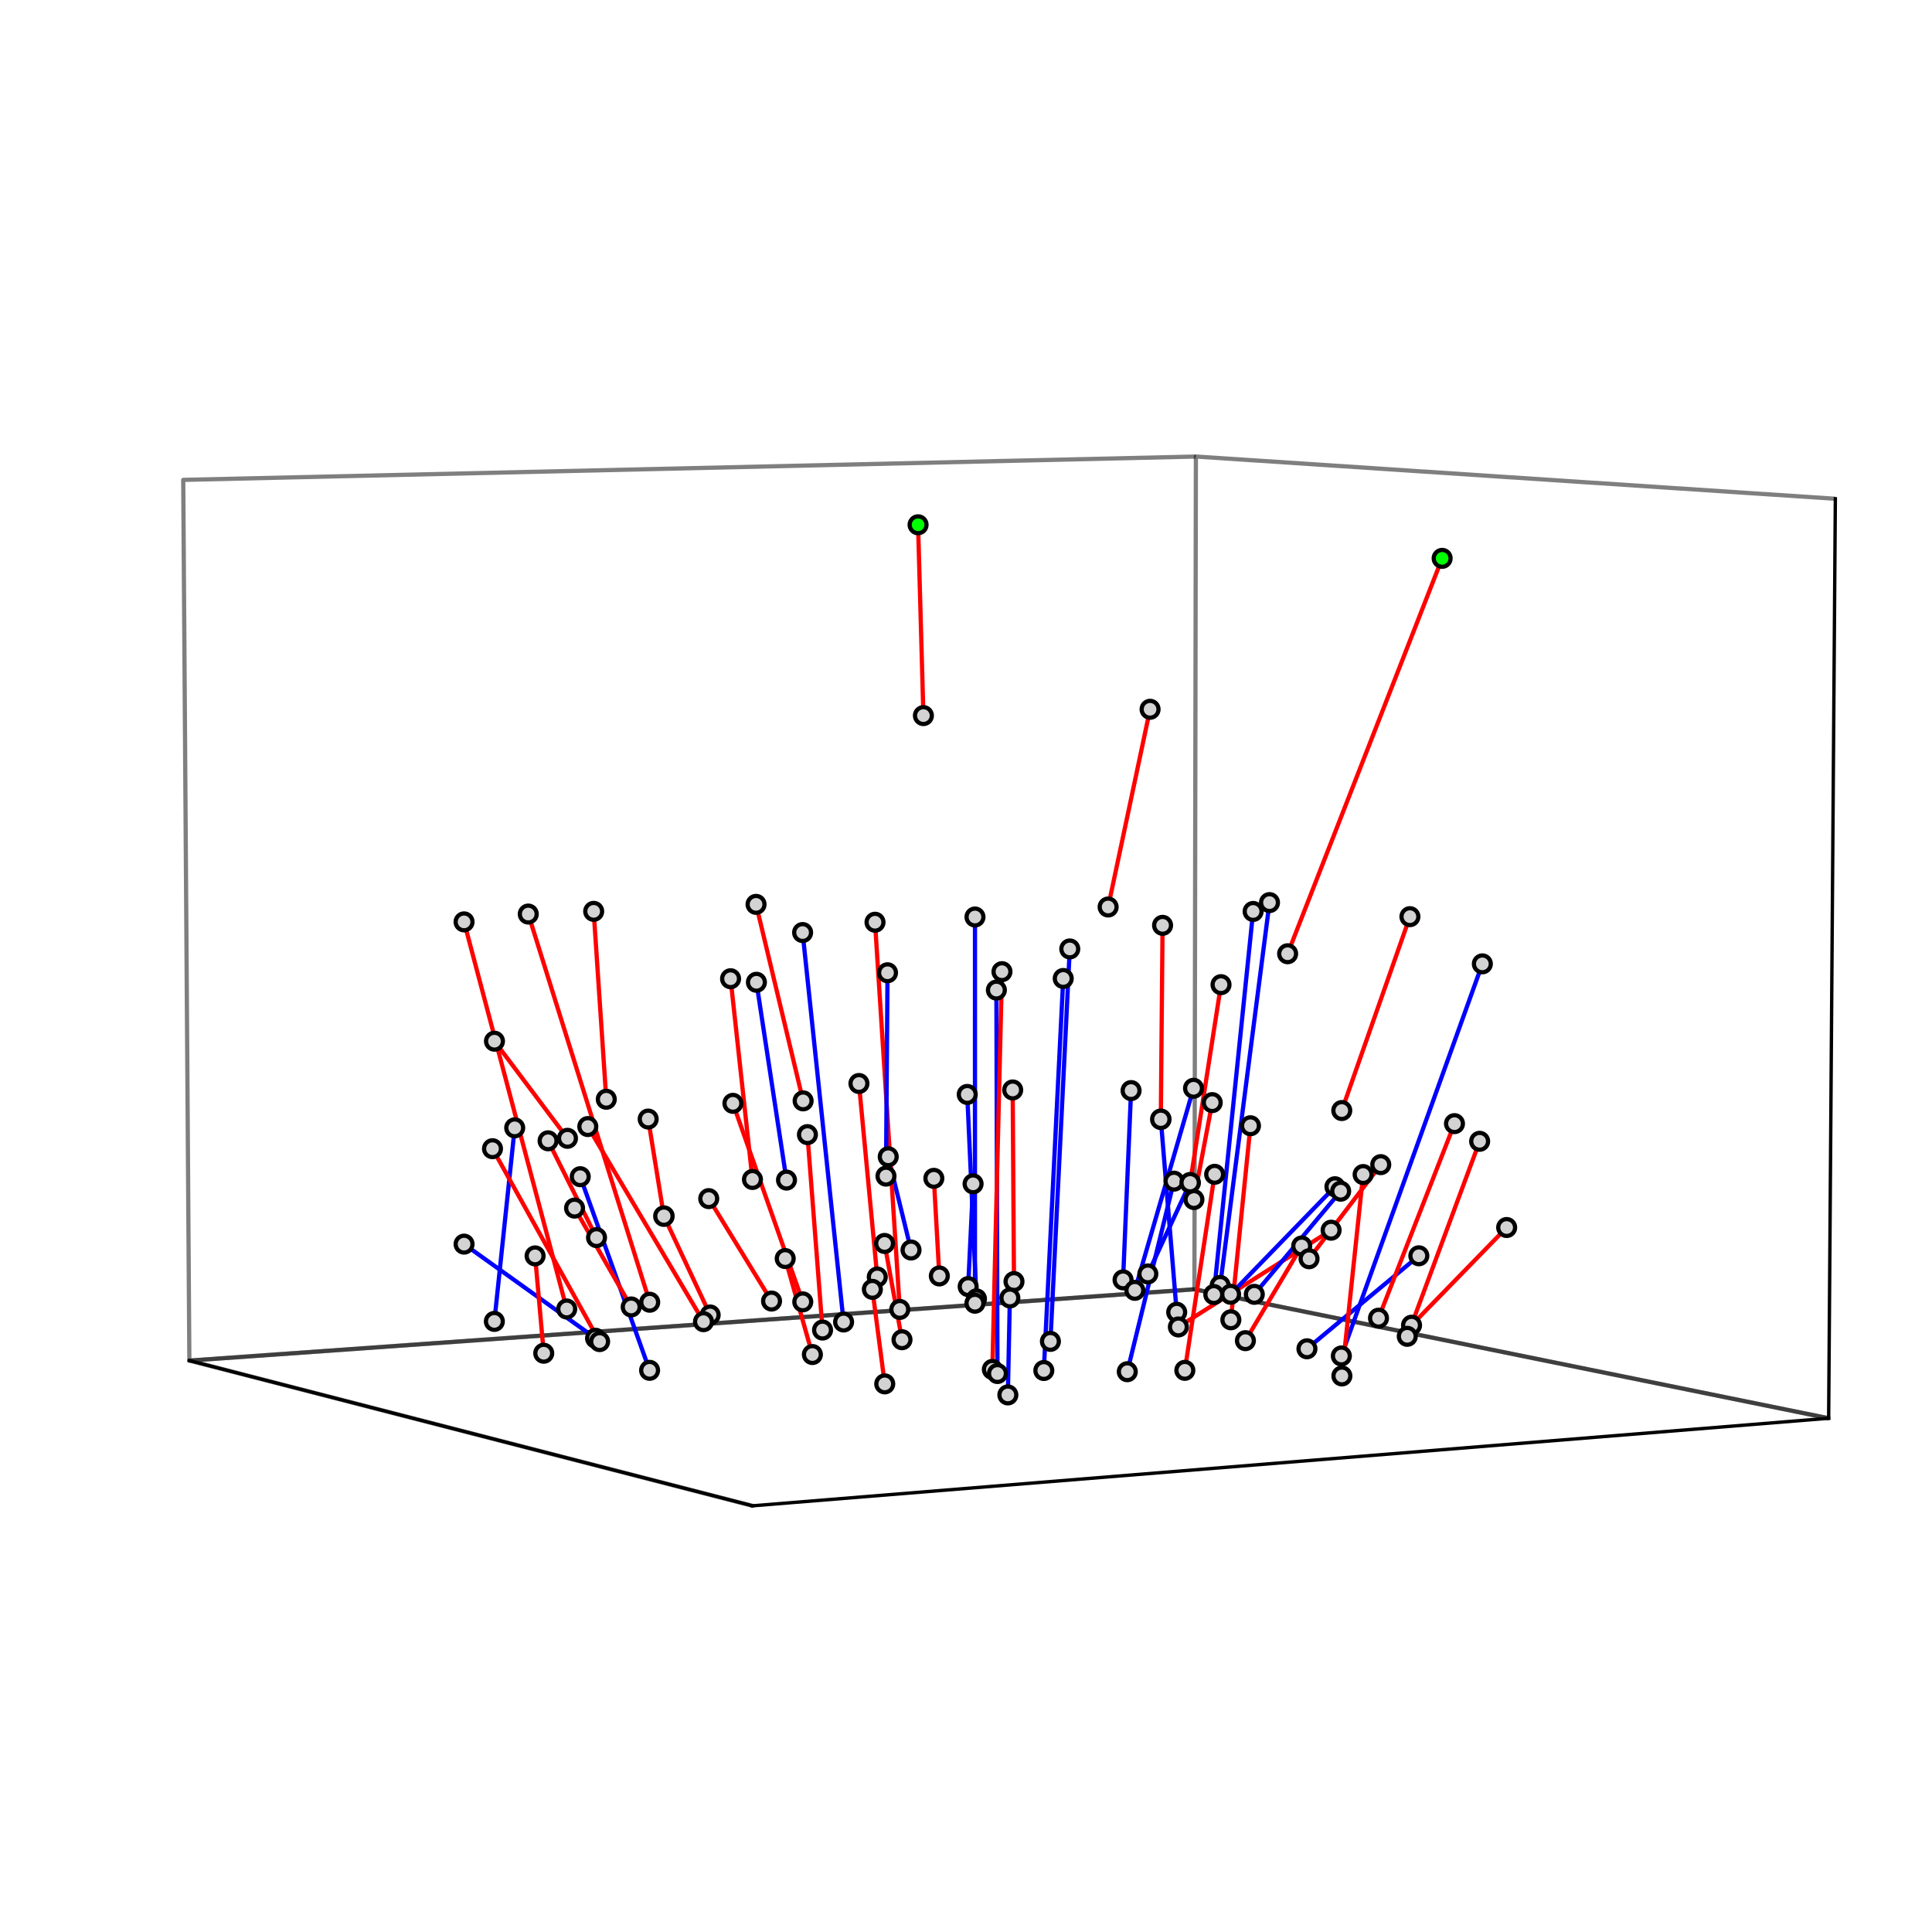 <?xml version="1.0" encoding="utf-8" standalone="no"?>
<!DOCTYPE svg PUBLIC "-//W3C//DTD SVG 1.1//EN"
  "http://www.w3.org/Graphics/SVG/1.1/DTD/svg11.dtd">
<svg xmlns:xlink="http://www.w3.org/1999/xlink" width="457.92pt" height="457.92pt" viewBox="0 0 457.92 457.92" xmlns="http://www.w3.org/2000/svg" version="1.1">
 <defs>
  <style type="text/css">*{stroke-linejoin: round; stroke-linecap: butt}</style>
 </defs>
 <g id="figure_1">
  <g id="patch_1">
   <path d="M 0 457.92 
L 457.92 457.92 
L 457.92 0 
L 0 0 
z
" style="fill: #ffffff"/>
  </g>
  <g id="patch_2">
   <path d="M 7.2 450.72 
L 450.72 450.72 
L 450.72 7.2 
L 7.2 7.2 
z
" style="fill: #ffffff"/>
  </g>
  <g id="pane3d_1">
   <g id="patch_3">
    <path d="M 283.099 305.583 
L 44.883 322.487 
L 43.43 113.74 
L 283.447 108.206 
" style="fill: none; opacity: 0.5; stroke: #000000; stroke-linejoin: miter"/>
   </g>
  </g>
  <g id="pane3d_2">
   <g id="patch_4">
    <path d="M 433.424 336.155 
L 283.099 305.583 
L 283.447 108.206 
L 435.01 118.218 
" style="fill: none; opacity: 0.5; stroke: #000000; stroke-linejoin: miter"/>
   </g>
  </g>
  <g id="pane3d_3">
   <g id="patch_5">
    <path d="M 433.424 336.155 
L 283.099 305.583 
L 44.883 322.487 
L 178.356 356.904 
" style="fill: none; opacity: 0.5; stroke: #000000; stroke-linejoin: miter"/>
   </g>
  </g>
  <g id="axis3d_1">
   <g id="line2d_1">
    <path d="M 44.883 322.487 
L 178.356 356.904 
" style="fill: none; stroke: #000000; stroke-width: 0.8; stroke-linecap: square"/>
   </g>
  </g>
  <g id="axis3d_2">
   <g id="line2d_2">
    <path d="M 433.424 336.155 
L 178.356 356.904 
" style="fill: none; stroke: #000000; stroke-width: 0.8; stroke-linecap: square"/>
   </g>
  </g>
  <g id="axis3d_3">
   <g id="line2d_3">
    <path d="M 433.424 336.155 
L 435.01 118.218 
" style="fill: none; stroke: #000000; stroke-width: 0.8; stroke-linecap: square"/>
   </g>
  </g>
  <g id="axes_1">
   <g id="line2d_4">
    <path d="M 166.741 313.263 
L 139.32 267.013 
" clip-path="url(#pab516b84fd)" style="fill: none; stroke: #ff0000; stroke-width: 1.005; stroke-linecap: square"/>
   </g>
   <g id="line2d_5">
    <path d="M 289.199 304.673 
L 300.896 213.931 
" clip-path="url(#pab516b84fd)" style="fill: none; stroke: #0000ff; stroke-width: 1.005; stroke-linecap: square"/>
   </g>
   <g id="line2d_6">
    <path d="M 317.926 321.392 
L 351.345 228.453 
" clip-path="url(#pab516b84fd)" style="fill: none; stroke: #0000ff; stroke-width: 1.005; stroke-linecap: square"/>
   </g>
   <g id="line2d_7">
    <path d="M 305.191 226.055 
L 341.815 132.339 
" clip-path="url(#pab516b84fd)" style="fill: none; stroke: #ff0000; stroke-width: 1.005; stroke-linecap: square"/>
   </g>
   <g id="line2d_8">
    <path d="M 236.418 325.55 
L 236.162 234.668 
" clip-path="url(#pab516b84fd)" style="fill: none; stroke: #0000ff; stroke-width: 1.005; stroke-linecap: square"/>
   </g>
   <g id="line2d_9">
    <path d="M 262.649 214.976 
L 272.591 168.111 
" clip-path="url(#pab516b84fd)" style="fill: none; stroke: #ff0000; stroke-width: 1.005; stroke-linecap: square"/>
   </g>
   <g id="line2d_10">
    <path d="M 218.865 169.61 
L 217.6 124.384 
" clip-path="url(#pab516b84fd)" style="fill: none; stroke: #ff0000; stroke-width: 1.005; stroke-linecap: square"/>
   </g>
   <g id="line2d_11">
    <path d="M 134.322 310.257 
L 109.992 218.502 
" clip-path="url(#pab516b84fd)" style="fill: none; stroke: #ff0000; stroke-width: 1.005; stroke-linecap: square"/>
   </g>
   <g id="line2d_12">
    <path d="M 266.187 303.353 
L 268.086 258.487 
" clip-path="url(#pab516b84fd)" style="fill: none; stroke: #0000ff; stroke-width: 1.005; stroke-linecap: square"/>
   </g>
   <g id="line2d_13">
    <path d="M 168.322 311.676 
L 157.358 288.248 
" clip-path="url(#pab516b84fd)" style="fill: none; stroke: #ff0000; stroke-width: 1.005; stroke-linecap: square"/>
   </g>
   <g id="line2d_14">
    <path d="M 157.358 288.248 
L 153.632 265.237 
" clip-path="url(#pab516b84fd)" style="fill: none; stroke: #ff0000; stroke-width: 1.005; stroke-linecap: square"/>
   </g>
   <g id="line2d_15">
    <path d="M 186.418 279.7 
L 179.287 232.819 
" clip-path="url(#pab516b84fd)" style="fill: none; stroke: #0000ff; stroke-width: 1.005; stroke-linecap: square"/>
   </g>
   <g id="line2d_16">
    <path d="M 153.967 324.792 
L 137.529 278.9 
" clip-path="url(#pab516b84fd)" style="fill: none; stroke: #0000ff; stroke-width: 1.005; stroke-linecap: square"/>
   </g>
   <g id="line2d_17">
    <path d="M 192.552 321.05 
L 186.112 298.301 
" clip-path="url(#pab516b84fd)" style="fill: none; stroke: #ff0000; stroke-width: 1.005; stroke-linecap: square"/>
   </g>
   <g id="line2d_18">
    <path d="M 117.174 313.197 
L 121.995 267.321 
" clip-path="url(#pab516b84fd)" style="fill: none; stroke: #0000ff; stroke-width: 1.005; stroke-linecap: square"/>
   </g>
   <g id="line2d_19">
    <path d="M 142.121 317.982 
L 116.731 272.265 
" clip-path="url(#pab516b84fd)" style="fill: none; stroke: #ff0000; stroke-width: 1.005; stroke-linecap: square"/>
   </g>
   <g id="line2d_20">
    <path d="M 178.348 279.557 
L 173.16 231.976 
" clip-path="url(#pab516b84fd)" style="fill: none; stroke: #ff0000; stroke-width: 1.005; stroke-linecap: square"/>
   </g>
   <g id="line2d_21">
    <path d="M 199.948 313.337 
L 190.234 221.031 
" clip-path="url(#pab516b84fd)" style="fill: none; stroke: #0000ff; stroke-width: 1.005; stroke-linecap: square"/>
   </g>
   <g id="line2d_22">
    <path d="M 235.208 324.579 
L 237.487 230.303 
" clip-path="url(#pab516b84fd)" style="fill: none; stroke: #ff0000; stroke-width: 1.005; stroke-linecap: square"/>
   </g>
   <g id="line2d_23">
    <path d="M 238.882 330.623 
L 239.356 307.639 
" clip-path="url(#pab516b84fd)" style="fill: none; stroke: #0000ff; stroke-width: 1.005; stroke-linecap: square"/>
   </g>
   <g id="line2d_24">
    <path d="M 310.271 298.35 
L 327.266 276.04 
" clip-path="url(#pab516b84fd)" style="fill: none; stroke: #ff0000; stroke-width: 1.005; stroke-linecap: square"/>
   </g>
   <g id="line2d_25">
    <path d="M 207.931 302.675 
L 203.585 256.809 
" clip-path="url(#pab516b84fd)" style="fill: none; stroke: #ff0000; stroke-width: 1.005; stroke-linecap: square"/>
   </g>
   <g id="line2d_26">
    <path d="M 287.692 306.83 
L 297.013 216.033 
" clip-path="url(#pab516b84fd)" style="fill: none; stroke: #0000ff; stroke-width: 1.005; stroke-linecap: square"/>
   </g>
   <g id="line2d_27">
    <path d="M 190.272 308.569 
L 173.715 261.51 
" clip-path="url(#pab516b84fd)" style="fill: none; stroke: #ff0000; stroke-width: 1.005; stroke-linecap: square"/>
   </g>
   <g id="line2d_28">
    <path d="M 279.297 314.514 
L 315.497 291.579 
" clip-path="url(#pab516b84fd)" style="fill: none; stroke: #ff0000; stroke-width: 1.005; stroke-linecap: square"/>
   </g>
   <g id="line2d_29">
    <path d="M 141.388 293.334 
L 129.908 270.392 
" clip-path="url(#pab516b84fd)" style="fill: none; stroke: #ff0000; stroke-width: 1.005; stroke-linecap: square"/>
   </g>
   <g id="line2d_30">
    <path d="M 141.16 317.191 
L 109.993 294.882 
" clip-path="url(#pab516b84fd)" style="fill: none; stroke: #0000ff; stroke-width: 1.005; stroke-linecap: square"/>
   </g>
   <g id="line2d_31">
    <path d="M 213.791 317.54 
L 209.658 294.72 
" clip-path="url(#pab516b84fd)" style="fill: none; stroke: #ff0000; stroke-width: 1.005; stroke-linecap: square"/>
   </g>
   <g id="line2d_32">
    <path d="M 334.564 314.101 
L 357.108 290.944 
" clip-path="url(#pab516b84fd)" style="fill: none; stroke: #ff0000; stroke-width: 1.005; stroke-linecap: square"/>
   </g>
   <g id="line2d_33">
    <path d="M 280.828 324.796 
L 287.895 278.333 
" clip-path="url(#pab516b84fd)" style="fill: none; stroke: #ff0000; stroke-width: 1.005; stroke-linecap: square"/>
   </g>
   <g id="line2d_34">
    <path d="M 297.293 306.783 
L 317.763 282.334 
" clip-path="url(#pab516b84fd)" style="fill: none; stroke: #0000ff; stroke-width: 1.005; stroke-linecap: square"/>
   </g>
   <g id="line2d_35">
    <path d="M 333.55 316.734 
L 350.703 270.508 
" clip-path="url(#pab516b84fd)" style="fill: none; stroke: #ff0000; stroke-width: 1.005; stroke-linecap: square"/>
   </g>
   <g id="line2d_36">
    <path d="M 291.735 312.813 
L 296.383 266.825 
" clip-path="url(#pab516b84fd)" style="fill: none; stroke: #ff0000; stroke-width: 1.005; stroke-linecap: square"/>
   </g>
   <g id="line2d_37">
    <path d="M 128.876 320.739 
L 126.829 297.671 
" clip-path="url(#pab516b84fd)" style="fill: none; stroke: #ff0000; stroke-width: 1.005; stroke-linecap: square"/>
   </g>
   <g id="line2d_38">
    <path d="M 272.058 301.945 
L 282.089 280.332 
" clip-path="url(#pab516b84fd)" style="fill: none; stroke: #0000ff; stroke-width: 1.005; stroke-linecap: square"/>
   </g>
   <g id="line2d_39">
    <path d="M 282.089 280.332 
L 289.406 233.382 
" clip-path="url(#pab516b84fd)" style="fill: none; stroke: #ff0000; stroke-width: 1.005; stroke-linecap: square"/>
   </g>
   <g id="line2d_40">
    <path d="M 267.188 325.119 
L 278.254 279.954 
" clip-path="url(#pab516b84fd)" style="fill: none; stroke: #0000ff; stroke-width: 1.005; stroke-linecap: square"/>
   </g>
   <g id="line2d_41">
    <path d="M 240.336 303.757 
L 240.024 258.341 
" clip-path="url(#pab516b84fd)" style="fill: none; stroke: #ff0000; stroke-width: 1.005; stroke-linecap: square"/>
   </g>
   <g id="line2d_42">
    <path d="M 209.702 328.007 
L 206.768 305.601 
" clip-path="url(#pab516b84fd)" style="fill: none; stroke: #ff0000; stroke-width: 1.005; stroke-linecap: square"/>
   </g>
   <g id="line2d_43">
    <path d="M 309.771 319.688 
L 336.293 297.646 
" clip-path="url(#pab516b84fd)" style="fill: none; stroke: #0000ff; stroke-width: 1.005; stroke-linecap: square"/>
   </g>
   <g id="line2d_44">
    <path d="M 229.474 304.949 
L 230.639 280.594 
" clip-path="url(#pab516b84fd)" style="fill: none; stroke: #0000ff; stroke-width: 1.005; stroke-linecap: square"/>
   </g>
   <g id="line2d_45">
    <path d="M 215.932 296.276 
L 210.528 274.174 
" clip-path="url(#pab516b84fd)" style="fill: none; stroke: #0000ff; stroke-width: 1.005; stroke-linecap: square"/>
   </g>
   <g id="line2d_46">
    <path d="M 153.994 308.654 
L 125.208 216.648 
" clip-path="url(#pab516b84fd)" style="fill: none; stroke: #ff0000; stroke-width: 1.005; stroke-linecap: square"/>
   </g>
   <g id="line2d_47">
    <path d="M 318.053 326.127 
L 323.087 278.389 
" clip-path="url(#pab516b84fd)" style="fill: none; stroke: #ff0000; stroke-width: 1.005; stroke-linecap: square"/>
   </g>
   <g id="line2d_48">
    <path d="M 295.184 317.761 
L 308.525 295.327 
" clip-path="url(#pab516b84fd)" style="fill: none; stroke: #ff0000; stroke-width: 1.005; stroke-linecap: square"/>
   </g>
   <g id="line2d_49">
    <path d="M 222.639 302.425 
L 221.339 279.287 
" clip-path="url(#pab516b84fd)" style="fill: none; stroke: #ff0000; stroke-width: 1.005; stroke-linecap: square"/>
   </g>
   <g id="line2d_50">
    <path d="M 213.266 310.36 
L 207.395 218.589 
" clip-path="url(#pab516b84fd)" style="fill: none; stroke: #ff0000; stroke-width: 1.005; stroke-linecap: square"/>
   </g>
   <g id="line2d_51">
    <path d="M 149.61 309.771 
L 136.183 286.344 
" clip-path="url(#pab516b84fd)" style="fill: none; stroke: #ff0000; stroke-width: 1.005; stroke-linecap: square"/>
   </g>
   <g id="line2d_52">
    <path d="M 282.985 284.313 
L 287.32 261.34 
" clip-path="url(#pab516b84fd)" style="fill: none; stroke: #ff0000; stroke-width: 1.005; stroke-linecap: square"/>
   </g>
   <g id="line2d_53">
    <path d="M 190.355 260.925 
L 179.199 214.352 
" clip-path="url(#pab516b84fd)" style="fill: none; stroke: #ff0000; stroke-width: 1.005; stroke-linecap: square"/>
   </g>
   <g id="line2d_54">
    <path d="M 194.957 315.246 
L 191.377 268.927 
" clip-path="url(#pab516b84fd)" style="fill: none; stroke: #ff0000; stroke-width: 1.005; stroke-linecap: square"/>
   </g>
   <g id="line2d_55">
    <path d="M 134.502 269.802 
L 117.2 246.783 
" clip-path="url(#pab516b84fd)" style="fill: none; stroke: #ff0000; stroke-width: 1.005; stroke-linecap: square"/>
   </g>
   <g id="line2d_56">
    <path d="M 268.98 305.837 
L 282.888 257.943 
" clip-path="url(#pab516b84fd)" style="fill: none; stroke: #0000ff; stroke-width: 1.005; stroke-linecap: square"/>
   </g>
   <g id="line2d_57">
    <path d="M 318.027 263.219 
L 334.177 217.265 
" clip-path="url(#pab516b84fd)" style="fill: none; stroke: #ff0000; stroke-width: 1.005; stroke-linecap: square"/>
   </g>
   <g id="line2d_58">
    <path d="M 248.968 317.933 
L 253.556 224.916 
" clip-path="url(#pab516b84fd)" style="fill: none; stroke: #0000ff; stroke-width: 1.005; stroke-linecap: square"/>
   </g>
   <g id="line2d_59">
    <path d="M 231.079 308.887 
L 231.09 217.343 
" clip-path="url(#pab516b84fd)" style="fill: none; stroke: #0000ff; stroke-width: 1.005; stroke-linecap: square"/>
   </g>
   <g id="line2d_60">
    <path d="M 326.734 312.435 
L 344.74 266.323 
" clip-path="url(#pab516b84fd)" style="fill: none; stroke: #ff0000; stroke-width: 1.005; stroke-linecap: square"/>
   </g>
   <g id="line2d_61">
    <path d="M 209.993 278.759 
L 210.359 230.564 
" clip-path="url(#pab516b84fd)" style="fill: none; stroke: #0000ff; stroke-width: 1.005; stroke-linecap: square"/>
   </g>
   <g id="line2d_62">
    <path d="M 291.672 306.771 
L 316.405 281.279 
" clip-path="url(#pab516b84fd)" style="fill: none; stroke: #0000ff; stroke-width: 1.005; stroke-linecap: square"/>
   </g>
   <g id="line2d_63">
    <path d="M 247.403 324.836 
L 252.006 231.917 
" clip-path="url(#pab516b84fd)" style="fill: none; stroke: #0000ff; stroke-width: 1.005; stroke-linecap: square"/>
   </g>
   <g id="line2d_64">
    <path d="M 182.871 308.375 
L 167.985 284.095 
" clip-path="url(#pab516b84fd)" style="fill: none; stroke: #ff0000; stroke-width: 1.005; stroke-linecap: square"/>
   </g>
   <g id="line2d_65">
    <path d="M 278.899 311.025 
L 275.135 265.289 
" clip-path="url(#pab516b84fd)" style="fill: none; stroke: #0000ff; stroke-width: 1.005; stroke-linecap: square"/>
   </g>
   <g id="line2d_66">
    <path d="M 275.135 265.289 
L 275.551 219.322 
" clip-path="url(#pab516b84fd)" style="fill: none; stroke: #ff0000; stroke-width: 1.005; stroke-linecap: square"/>
   </g>
   <g id="line2d_67">
    <path d="M 231.438 307.854 
L 229.256 259.402 
" clip-path="url(#pab516b84fd)" style="fill: none; stroke: #0000ff; stroke-width: 1.005; stroke-linecap: square"/>
   </g>
   <g id="line2d_68">
    <path d="M 143.701 260.546 
L 140.714 216.008 
" clip-path="url(#pab516b84fd)" style="fill: none; stroke: #ff0000; stroke-width: 1.005; stroke-linecap: square"/>
   </g>
   <g id="Path3DCollection_1">
    <path d="M 203.585 258.809 
C 204.116 258.809 204.625 258.599 205 258.224 
C 205.375 257.848 205.585 257.34 205.585 256.809 
C 205.585 256.279 205.375 255.77 205 255.395 
C 204.625 255.02 204.116 254.809 203.585 254.809 
C 203.055 254.809 202.546 255.02 202.171 255.395 
C 201.796 255.77 201.585 256.279 201.585 256.809 
C 201.585 257.34 201.796 257.848 202.171 258.224 
C 202.546 258.599 203.055 258.809 203.585 258.809 
z
" clip-path="url(#pab516b84fd)" style="fill: #d3d3d3; stroke: #000000"/>
    <path d="M 221.339 281.287 
C 221.869 281.287 222.378 281.076 222.753 280.701 
C 223.128 280.326 223.339 279.817 223.339 279.287 
C 223.339 278.756 223.128 278.248 222.753 277.873 
C 222.378 277.498 221.869 277.287 221.339 277.287 
C 220.809 277.287 220.3 277.498 219.925 277.873 
C 219.55 278.248 219.339 278.756 219.339 279.287 
C 219.339 279.817 219.55 280.326 219.925 280.701 
C 220.3 281.076 220.809 281.287 221.339 281.287 
z
" clip-path="url(#pab516b84fd)" style="fill: #d3d3d3; stroke: #000000"/>
    <path d="M 272.591 170.111 
C 273.121 170.111 273.63 169.901 274.005 169.526 
C 274.38 169.15 274.591 168.642 274.591 168.111 
C 274.591 167.581 274.38 167.072 274.005 166.697 
C 273.63 166.322 273.121 166.111 272.591 166.111 
C 272.06 166.111 271.552 166.322 271.177 166.697 
C 270.802 167.072 270.591 167.581 270.591 168.111 
C 270.591 168.642 270.802 169.15 271.177 169.526 
C 271.552 169.901 272.06 170.111 272.591 170.111 
z
" clip-path="url(#pab516b84fd)" style="fill: #d3d3d3; stroke: #000000"/>
    <path d="M 222.639 304.425 
C 223.17 304.425 223.679 304.214 224.054 303.839 
C 224.429 303.464 224.639 302.955 224.639 302.425 
C 224.639 301.894 224.429 301.386 224.054 301.011 
C 223.679 300.636 223.17 300.425 222.639 300.425 
C 222.109 300.425 221.6 300.636 221.225 301.011 
C 220.85 301.386 220.639 301.894 220.639 302.425 
C 220.639 302.955 220.85 303.464 221.225 303.839 
C 221.6 304.214 222.109 304.425 222.639 304.425 
z
" clip-path="url(#pab516b84fd)" style="fill: #d3d3d3; stroke: #000000"/>
    <path d="M 282.888 259.943 
C 283.418 259.943 283.927 259.732 284.302 259.357 
C 284.677 258.982 284.888 258.473 284.888 257.943 
C 284.888 257.412 284.677 256.903 284.302 256.528 
C 283.927 256.153 283.418 255.943 282.888 255.943 
C 282.357 255.943 281.849 256.153 281.474 256.528 
C 281.098 256.903 280.888 257.412 280.888 257.943 
C 280.888 258.473 281.098 258.982 281.474 259.357 
C 281.849 259.732 282.357 259.943 282.888 259.943 
z
" clip-path="url(#pab516b84fd)" style="fill: #d3d3d3; stroke: #000000"/>
    <path d="M 207.931 304.675 
C 208.461 304.675 208.97 304.464 209.345 304.089 
C 209.72 303.714 209.931 303.205 209.931 302.675 
C 209.931 302.145 209.72 301.636 209.345 301.261 
C 208.97 300.886 208.461 300.675 207.931 300.675 
C 207.4 300.675 206.892 300.886 206.517 301.261 
C 206.142 301.636 205.931 302.145 205.931 302.675 
C 205.931 303.205 206.142 303.714 206.517 304.089 
C 206.892 304.464 207.4 304.675 207.931 304.675 
z
" clip-path="url(#pab516b84fd)" style="fill: #d3d3d3; stroke: #000000"/>
    <path d="M 230.639 282.594 
C 231.169 282.594 231.678 282.383 232.053 282.008 
C 232.428 281.633 232.639 281.125 232.639 280.594 
C 232.639 280.064 232.428 279.555 232.053 279.18 
C 231.678 278.805 231.169 278.594 230.639 278.594 
C 230.108 278.594 229.599 278.805 229.224 279.18 
C 228.849 279.555 228.639 280.064 228.639 280.594 
C 228.639 281.125 228.849 281.633 229.224 282.008 
C 229.599 282.383 230.108 282.594 230.639 282.594 
z
" clip-path="url(#pab516b84fd)" style="fill: #d3d3d3; stroke: #000000"/>
    <path d="M 240.024 260.341 
C 240.555 260.341 241.063 260.13 241.439 259.755 
C 241.814 259.38 242.024 258.871 242.024 258.341 
C 242.024 257.81 241.814 257.302 241.439 256.927 
C 241.063 256.552 240.555 256.341 240.024 256.341 
C 239.494 256.341 238.985 256.552 238.61 256.927 
C 238.235 257.302 238.024 257.81 238.024 258.341 
C 238.024 258.871 238.235 259.38 238.61 259.755 
C 238.985 260.13 239.494 260.341 240.024 260.341 
z
" clip-path="url(#pab516b84fd)" style="fill: #d3d3d3; stroke: #000000"/>
    <path d="M 268.086 260.487 
C 268.617 260.487 269.125 260.276 269.501 259.901 
C 269.876 259.526 270.086 259.017 270.086 258.487 
C 270.086 257.956 269.876 257.448 269.501 257.073 
C 269.125 256.697 268.617 256.487 268.086 256.487 
C 267.556 256.487 267.047 256.697 266.672 257.073 
C 266.297 257.448 266.086 257.956 266.086 258.487 
C 266.086 259.017 266.297 259.526 266.672 259.901 
C 267.047 260.276 267.556 260.487 268.086 260.487 
z
" clip-path="url(#pab516b84fd)" style="fill: #d3d3d3; stroke: #000000"/>
    <path d="M 266.187 305.353 
C 266.717 305.353 267.226 305.142 267.601 304.767 
C 267.976 304.392 268.187 303.884 268.187 303.353 
C 268.187 302.823 267.976 302.314 267.601 301.939 
C 267.226 301.564 266.717 301.353 266.187 301.353 
C 265.656 301.353 265.148 301.564 264.773 301.939 
C 264.397 302.314 264.187 302.823 264.187 303.353 
C 264.187 303.884 264.397 304.392 264.773 304.767 
C 265.148 305.142 265.656 305.353 266.187 305.353 
z
" clip-path="url(#pab516b84fd)" style="fill: #d3d3d3; stroke: #000000"/>
    <path d="M 300.896 215.931 
C 301.426 215.931 301.935 215.72 302.31 215.345 
C 302.685 214.97 302.896 214.461 302.896 213.931 
C 302.896 213.4 302.685 212.891 302.31 212.516 
C 301.935 212.141 301.426 211.931 300.896 211.931 
C 300.366 211.931 299.857 212.141 299.482 212.516 
C 299.107 212.891 298.896 213.4 298.896 213.931 
C 298.896 214.461 299.107 214.97 299.482 215.345 
C 299.857 215.72 300.366 215.931 300.896 215.931 
z
" clip-path="url(#pab516b84fd)" style="fill: #d3d3d3; stroke: #000000"/>
    <path d="M 316.405 283.279 
C 316.936 283.279 317.444 283.069 317.819 282.694 
C 318.195 282.319 318.405 281.81 318.405 281.279 
C 318.405 280.749 318.195 280.24 317.819 279.865 
C 317.444 279.49 316.936 279.279 316.405 279.279 
C 315.875 279.279 315.366 279.49 314.991 279.865 
C 314.616 280.24 314.405 280.749 314.405 281.279 
C 314.405 281.81 314.616 282.319 314.991 282.694 
C 315.366 283.069 315.875 283.279 316.405 283.279 
z
" clip-path="url(#pab516b84fd)" style="fill: #d3d3d3; stroke: #000000"/>
    <path d="M 240.336 305.757 
C 240.866 305.757 241.375 305.546 241.75 305.171 
C 242.125 304.796 242.336 304.287 242.336 303.757 
C 242.336 303.226 242.125 302.718 241.75 302.343 
C 241.375 301.968 240.866 301.757 240.336 301.757 
C 239.806 301.757 239.297 301.968 238.922 302.343 
C 238.547 302.718 238.336 303.226 238.336 303.757 
C 238.336 304.287 238.547 304.796 238.922 305.171 
C 239.297 305.546 239.806 305.757 240.336 305.757 
z
" clip-path="url(#pab516b84fd)" style="fill: #d3d3d3; stroke: #000000"/>
    <path d="M 217.6 126.384 
C 218.131 126.384 218.64 126.173 219.015 125.798 
C 219.39 125.423 219.6 124.914 219.6 124.384 
C 219.6 123.853 219.39 123.345 219.015 122.97 
C 218.64 122.595 218.131 122.384 217.6 122.384 
C 217.07 122.384 216.561 122.595 216.186 122.97 
C 215.811 123.345 215.6 123.853 215.6 124.384 
C 215.6 124.914 215.811 125.423 216.186 125.798 
C 216.561 126.173 217.07 126.384 217.6 126.384 
z
" clip-path="url(#pab516b84fd)" style="fill: #00ff00; stroke: #000000"/>
    <path d="M 179.199 216.352 
C 179.73 216.352 180.238 216.141 180.613 215.766 
C 180.988 215.391 181.199 214.882 181.199 214.352 
C 181.199 213.821 180.988 213.312 180.613 212.937 
C 180.238 212.562 179.73 212.352 179.199 212.352 
C 178.669 212.352 178.16 212.562 177.785 212.937 
C 177.41 213.312 177.199 213.821 177.199 214.352 
C 177.199 214.882 177.41 215.391 177.785 215.766 
C 178.16 216.141 178.669 216.352 179.199 216.352 
z
" clip-path="url(#pab516b84fd)" style="fill: #d3d3d3; stroke: #000000"/>
    <path d="M 229.256 261.402 
C 229.787 261.402 230.296 261.191 230.671 260.816 
C 231.046 260.441 231.256 259.932 231.256 259.402 
C 231.256 258.871 231.046 258.363 230.671 257.988 
C 230.296 257.613 229.787 257.402 229.256 257.402 
C 228.726 257.402 228.217 257.613 227.842 257.988 
C 227.467 258.363 227.256 258.871 227.256 259.402 
C 227.256 259.932 227.467 260.441 227.842 260.816 
C 228.217 261.191 228.726 261.402 229.256 261.402 
z
" clip-path="url(#pab516b84fd)" style="fill: #d3d3d3; stroke: #000000"/>
    <path d="M 218.865 171.61 
C 219.395 171.61 219.904 171.399 220.279 171.024 
C 220.654 170.649 220.865 170.14 220.865 169.61 
C 220.865 169.079 220.654 168.571 220.279 168.196 
C 219.904 167.821 219.395 167.61 218.865 167.61 
C 218.335 167.61 217.826 167.821 217.451 168.196 
C 217.076 168.571 216.865 169.079 216.865 169.61 
C 216.865 170.14 217.076 170.649 217.451 171.024 
C 217.826 171.399 218.335 171.61 218.865 171.61 
z
" clip-path="url(#pab516b84fd)" style="fill: #d3d3d3; stroke: #000000"/>
    <path d="M 289.199 306.673 
C 289.729 306.673 290.238 306.462 290.613 306.087 
C 290.988 305.712 291.199 305.203 291.199 304.673 
C 291.199 304.142 290.988 303.633 290.613 303.258 
C 290.238 302.883 289.729 302.673 289.199 302.673 
C 288.669 302.673 288.16 302.883 287.785 303.258 
C 287.41 303.633 287.199 304.142 287.199 304.673 
C 287.199 305.203 287.41 305.712 287.785 306.087 
C 288.16 306.462 288.669 306.673 289.199 306.673 
z
" clip-path="url(#pab516b84fd)" style="fill: #d3d3d3; stroke: #000000"/>
    <path d="M 317.763 284.334 
C 318.294 284.334 318.803 284.123 319.178 283.748 
C 319.553 283.373 319.763 282.864 319.763 282.334 
C 319.763 281.804 319.553 281.295 319.178 280.92 
C 318.803 280.545 318.294 280.334 317.763 280.334 
C 317.233 280.334 316.724 280.545 316.349 280.92 
C 315.974 281.295 315.763 281.804 315.763 282.334 
C 315.763 282.864 315.974 283.373 316.349 283.748 
C 316.724 284.123 317.233 284.334 317.763 284.334 
z
" clip-path="url(#pab516b84fd)" style="fill: #d3d3d3; stroke: #000000"/>
    <path d="M 229.474 306.949 
C 230.004 306.949 230.513 306.738 230.888 306.363 
C 231.263 305.988 231.474 305.479 231.474 304.949 
C 231.474 304.419 231.263 303.91 230.888 303.535 
C 230.513 303.16 230.004 302.949 229.474 302.949 
C 228.943 302.949 228.434 303.16 228.059 303.535 
C 227.684 303.91 227.474 304.419 227.474 304.949 
C 227.474 305.479 227.684 305.988 228.059 306.363 
C 228.434 306.738 228.943 306.949 229.474 306.949 
z
" clip-path="url(#pab516b84fd)" style="fill: #d3d3d3; stroke: #000000"/>
    <path d="M 262.649 216.976 
C 263.18 216.976 263.688 216.765 264.063 216.39 
C 264.438 216.015 264.649 215.506 264.649 214.976 
C 264.649 214.445 264.438 213.936 264.063 213.561 
C 263.688 213.186 263.18 212.976 262.649 212.976 
C 262.119 212.976 261.61 213.186 261.235 213.561 
C 260.86 213.936 260.649 214.445 260.649 214.976 
C 260.649 215.506 260.86 216.015 261.235 216.39 
C 261.61 216.765 262.119 216.976 262.649 216.976 
z
" clip-path="url(#pab516b84fd)" style="fill: #d3d3d3; stroke: #000000"/>
    <path d="M 143.701 262.546 
C 144.232 262.546 144.741 262.336 145.116 261.961 
C 145.491 261.586 145.701 261.077 145.701 260.546 
C 145.701 260.016 145.491 259.507 145.116 259.132 
C 144.741 258.757 144.232 258.546 143.701 258.546 
C 143.171 258.546 142.662 258.757 142.287 259.132 
C 141.912 259.507 141.701 260.016 141.701 260.546 
C 141.701 261.077 141.912 261.586 142.287 261.961 
C 142.662 262.336 143.171 262.546 143.701 262.546 
z
" clip-path="url(#pab516b84fd)" style="fill: #d3d3d3; stroke: #000000"/>
    <path d="M 268.98 307.837 
C 269.511 307.837 270.019 307.626 270.394 307.251 
C 270.769 306.876 270.98 306.368 270.98 305.837 
C 270.98 305.307 270.769 304.798 270.394 304.423 
C 270.019 304.048 269.511 303.837 268.98 303.837 
C 268.45 303.837 267.941 304.048 267.566 304.423 
C 267.191 304.798 266.98 305.307 266.98 305.837 
C 266.98 306.368 267.191 306.876 267.566 307.251 
C 267.941 307.626 268.45 307.837 268.98 307.837 
z
" clip-path="url(#pab516b84fd)" style="fill: #d3d3d3; stroke: #000000"/>
    <path d="M 190.355 262.925 
C 190.885 262.925 191.394 262.715 191.769 262.34 
C 192.144 261.965 192.355 261.456 192.355 260.925 
C 192.355 260.395 192.144 259.886 191.769 259.511 
C 191.394 259.136 190.885 258.925 190.355 258.925 
C 189.824 258.925 189.315 259.136 188.94 259.511 
C 188.565 259.886 188.355 260.395 188.355 260.925 
C 188.355 261.456 188.565 261.965 188.94 262.34 
C 189.315 262.715 189.824 262.925 190.355 262.925 
z
" clip-path="url(#pab516b84fd)" style="fill: #d3d3d3; stroke: #000000"/>
    <path d="M 140.714 218.008 
C 141.245 218.008 141.753 217.797 142.129 217.422 
C 142.504 217.047 142.714 216.538 142.714 216.008 
C 142.714 215.477 142.504 214.969 142.129 214.594 
C 141.753 214.219 141.245 214.008 140.714 214.008 
C 140.184 214.008 139.675 214.219 139.3 214.594 
C 138.925 214.969 138.714 215.477 138.714 216.008 
C 138.714 216.538 138.925 217.047 139.3 217.422 
C 139.675 217.797 140.184 218.008 140.714 218.008 
z
" clip-path="url(#pab516b84fd)" style="fill: #d3d3d3; stroke: #000000"/>
    <path d="M 287.32 263.34 
C 287.851 263.34 288.36 263.13 288.735 262.755 
C 289.11 262.379 289.32 261.871 289.32 261.34 
C 289.32 260.81 289.11 260.301 288.735 259.926 
C 288.36 259.551 287.851 259.34 287.32 259.34 
C 286.79 259.34 286.281 259.551 285.906 259.926 
C 285.531 260.301 285.32 260.81 285.32 261.34 
C 285.32 261.871 285.531 262.379 285.906 262.755 
C 286.281 263.13 286.79 263.34 287.32 263.34 
z
" clip-path="url(#pab516b84fd)" style="fill: #d3d3d3; stroke: #000000"/>
    <path d="M 297.013 218.033 
C 297.543 218.033 298.052 217.823 298.427 217.448 
C 298.802 217.072 299.013 216.564 299.013 216.033 
C 299.013 215.503 298.802 214.994 298.427 214.619 
C 298.052 214.244 297.543 214.033 297.013 214.033 
C 296.482 214.033 295.973 214.244 295.598 214.619 
C 295.223 214.994 295.013 215.503 295.013 216.033 
C 295.013 216.564 295.223 217.072 295.598 217.448 
C 295.973 217.823 296.482 218.033 297.013 218.033 
z
" clip-path="url(#pab516b84fd)" style="fill: #d3d3d3; stroke: #000000"/>
    <path d="M 167.985 286.095 
C 168.516 286.095 169.025 285.884 169.4 285.509 
C 169.775 285.134 169.985 284.625 169.985 284.095 
C 169.985 283.564 169.775 283.055 169.4 282.68 
C 169.025 282.305 168.516 282.095 167.985 282.095 
C 167.455 282.095 166.946 282.305 166.571 282.68 
C 166.196 283.055 165.985 283.564 165.985 284.095 
C 165.985 284.625 166.196 285.134 166.571 285.509 
C 166.946 285.884 167.455 286.095 167.985 286.095 
z
" clip-path="url(#pab516b84fd)" style="fill: #d3d3d3; stroke: #000000"/>
    <path d="M 291.672 308.771 
C 292.202 308.771 292.711 308.56 293.086 308.185 
C 293.461 307.81 293.672 307.301 293.672 306.771 
C 293.672 306.24 293.461 305.732 293.086 305.357 
C 292.711 304.981 292.202 304.771 291.672 304.771 
C 291.141 304.771 290.633 304.981 290.258 305.357 
C 289.883 305.732 289.672 306.24 289.672 306.771 
C 289.672 307.301 289.883 307.81 290.258 308.185 
C 290.633 308.56 291.141 308.771 291.672 308.771 
z
" clip-path="url(#pab516b84fd)" style="fill: #d3d3d3; stroke: #000000"/>
    <path d="M 297.293 308.783 
C 297.823 308.783 298.332 308.572 298.707 308.197 
C 299.082 307.822 299.293 307.313 299.293 306.783 
C 299.293 306.252 299.082 305.744 298.707 305.369 
C 298.332 304.994 297.823 304.783 297.293 304.783 
C 296.763 304.783 296.254 304.994 295.879 305.369 
C 295.504 305.744 295.293 306.252 295.293 306.783 
C 295.293 307.313 295.504 307.822 295.879 308.197 
C 296.254 308.572 296.763 308.783 297.293 308.783 
z
" clip-path="url(#pab516b84fd)" style="fill: #d3d3d3; stroke: #000000"/>
    <path d="M 287.692 308.83 
C 288.222 308.83 288.731 308.62 289.106 308.245 
C 289.481 307.87 289.692 307.361 289.692 306.83 
C 289.692 306.3 289.481 305.791 289.106 305.416 
C 288.731 305.041 288.222 304.83 287.692 304.83 
C 287.162 304.83 286.653 305.041 286.278 305.416 
C 285.903 305.791 285.692 306.3 285.692 306.83 
C 285.692 307.361 285.903 307.87 286.278 308.245 
C 286.653 308.62 287.162 308.83 287.692 308.83 
z
" clip-path="url(#pab516b84fd)" style="fill: #d3d3d3; stroke: #000000"/>
    <path d="M 173.715 263.51 
C 174.245 263.51 174.754 263.299 175.129 262.924 
C 175.504 262.549 175.715 262.04 175.715 261.51 
C 175.715 260.98 175.504 260.471 175.129 260.096 
C 174.754 259.721 174.245 259.51 173.715 259.51 
C 173.184 259.51 172.676 259.721 172.3 260.096 
C 171.925 260.471 171.715 260.98 171.715 261.51 
C 171.715 262.04 171.925 262.549 172.3 262.924 
C 172.676 263.299 173.184 263.51 173.715 263.51 
z
" clip-path="url(#pab516b84fd)" style="fill: #d3d3d3; stroke: #000000"/>
    <path d="M 282.985 286.313 
C 283.515 286.313 284.024 286.102 284.399 285.727 
C 284.774 285.352 284.985 284.843 284.985 284.313 
C 284.985 283.782 284.774 283.274 284.399 282.899 
C 284.024 282.524 283.515 282.313 282.985 282.313 
C 282.455 282.313 281.946 282.524 281.571 282.899 
C 281.196 283.274 280.985 283.782 280.985 284.313 
C 280.985 284.843 281.196 285.352 281.571 285.727 
C 281.946 286.102 282.455 286.313 282.985 286.313 
z
" clip-path="url(#pab516b84fd)" style="fill: #d3d3d3; stroke: #000000"/>
    <path d="M 125.208 218.648 
C 125.739 218.648 126.247 218.437 126.623 218.062 
C 126.998 217.687 127.208 217.179 127.208 216.648 
C 127.208 216.118 126.998 215.609 126.623 215.234 
C 126.247 214.859 125.739 214.648 125.208 214.648 
C 124.678 214.648 124.169 214.859 123.794 215.234 
C 123.419 215.609 123.208 216.118 123.208 216.648 
C 123.208 217.179 123.419 217.687 123.794 218.062 
C 124.169 218.437 124.678 218.648 125.208 218.648 
z
" clip-path="url(#pab516b84fd)" style="fill: #d3d3d3; stroke: #000000"/>
    <path d="M 231.438 309.854 
C 231.969 309.854 232.478 309.643 232.853 309.268 
C 233.228 308.893 233.438 308.385 233.438 307.854 
C 233.438 307.324 233.228 306.815 232.853 306.44 
C 232.478 306.065 231.969 305.854 231.438 305.854 
C 230.908 305.854 230.399 306.065 230.024 306.44 
C 229.649 306.815 229.438 307.324 229.438 307.854 
C 229.438 308.385 229.649 308.893 230.024 309.268 
C 230.399 309.643 230.908 309.854 231.438 309.854 
z
" clip-path="url(#pab516b84fd)" style="fill: #d3d3d3; stroke: #000000"/>
    <path d="M 182.871 310.375 
C 183.402 310.375 183.91 310.164 184.285 309.789 
C 184.66 309.414 184.871 308.905 184.871 308.375 
C 184.871 307.845 184.66 307.336 184.285 306.961 
C 183.91 306.586 183.402 306.375 182.871 306.375 
C 182.341 306.375 181.832 306.586 181.457 306.961 
C 181.082 307.336 180.871 307.845 180.871 308.375 
C 180.871 308.905 181.082 309.414 181.457 309.789 
C 181.832 310.164 182.341 310.375 182.871 310.375 
z
" clip-path="url(#pab516b84fd)" style="fill: #d3d3d3; stroke: #000000"/>
    <path d="M 334.177 219.265 
C 334.708 219.265 335.216 219.054 335.591 218.679 
C 335.967 218.304 336.177 217.795 336.177 217.265 
C 336.177 216.734 335.967 216.226 335.591 215.85 
C 335.216 215.475 334.708 215.265 334.177 215.265 
C 333.647 215.265 333.138 215.475 332.763 215.85 
C 332.388 216.226 332.177 216.734 332.177 217.265 
C 332.177 217.795 332.388 218.304 332.763 218.679 
C 333.138 219.054 333.647 219.265 334.177 219.265 
z
" clip-path="url(#pab516b84fd)" style="fill: #d3d3d3; stroke: #000000"/>
    <path d="M 190.272 310.569 
C 190.802 310.569 191.311 310.359 191.686 309.984 
C 192.061 309.609 192.272 309.1 192.272 308.569 
C 192.272 308.039 192.061 307.53 191.686 307.155 
C 191.311 306.78 190.802 306.569 190.272 306.569 
C 189.741 306.569 189.232 306.78 188.857 307.155 
C 188.482 307.53 188.272 308.039 188.272 308.569 
C 188.272 309.1 188.482 309.609 188.857 309.984 
C 189.232 310.359 189.741 310.569 190.272 310.569 
z
" clip-path="url(#pab516b84fd)" style="fill: #d3d3d3; stroke: #000000"/>
    <path d="M 231.09 219.343 
C 231.62 219.343 232.129 219.132 232.504 218.757 
C 232.879 218.382 233.09 217.873 233.09 217.343 
C 233.09 216.812 232.879 216.304 232.504 215.929 
C 232.129 215.553 231.62 215.343 231.09 215.343 
C 230.559 215.343 230.05 215.553 229.675 215.929 
C 229.3 216.304 229.09 216.812 229.09 217.343 
C 229.09 217.873 229.3 218.382 229.675 218.757 
C 230.05 219.132 230.559 219.343 231.09 219.343 
z
" clip-path="url(#pab516b84fd)" style="fill: #d3d3d3; stroke: #000000"/>
    <path d="M 153.994 310.654 
C 154.524 310.654 155.033 310.444 155.408 310.069 
C 155.783 309.693 155.994 309.185 155.994 308.654 
C 155.994 308.124 155.783 307.615 155.408 307.24 
C 155.033 306.865 154.524 306.654 153.994 306.654 
C 153.463 306.654 152.955 306.865 152.58 307.24 
C 152.204 307.615 151.994 308.124 151.994 308.654 
C 151.994 309.185 152.204 309.693 152.58 310.069 
C 152.955 310.444 153.463 310.654 153.994 310.654 
z
" clip-path="url(#pab516b84fd)" style="fill: #d3d3d3; stroke: #000000"/>
    <path d="M 231.079 310.887 
C 231.609 310.887 232.118 310.677 232.493 310.302 
C 232.868 309.927 233.079 309.418 233.079 308.887 
C 233.079 308.357 232.868 307.848 232.493 307.473 
C 232.118 307.098 231.609 306.887 231.079 306.887 
C 230.548 306.887 230.04 307.098 229.665 307.473 
C 229.29 307.848 229.079 308.357 229.079 308.887 
C 229.079 309.418 229.29 309.927 229.665 310.302 
C 230.04 310.677 230.548 310.887 231.079 310.887 
z
" clip-path="url(#pab516b84fd)" style="fill: #d3d3d3; stroke: #000000"/>
    <path d="M 318.027 265.219 
C 318.558 265.219 319.067 265.008 319.442 264.633 
C 319.817 264.258 320.027 263.749 320.027 263.219 
C 320.027 262.688 319.817 262.18 319.442 261.805 
C 319.067 261.43 318.558 261.219 318.027 261.219 
C 317.497 261.219 316.988 261.43 316.613 261.805 
C 316.238 262.18 316.027 262.688 316.027 263.219 
C 316.027 263.749 316.238 264.258 316.613 264.633 
C 316.988 265.008 317.497 265.219 318.027 265.219 
z
" clip-path="url(#pab516b84fd)" style="fill: #d3d3d3; stroke: #000000"/>
    <path d="M 136.183 288.344 
C 136.714 288.344 137.222 288.133 137.597 287.758 
C 137.972 287.383 138.183 286.875 138.183 286.344 
C 138.183 285.814 137.972 285.305 137.597 284.93 
C 137.222 284.555 136.714 284.344 136.183 284.344 
C 135.653 284.344 135.144 284.555 134.769 284.93 
C 134.394 285.305 134.183 285.814 134.183 286.344 
C 134.183 286.875 134.394 287.383 134.769 287.758 
C 135.144 288.133 135.653 288.344 136.183 288.344 
z
" clip-path="url(#pab516b84fd)" style="fill: #d3d3d3; stroke: #000000"/>
    <path d="M 149.61 311.771 
C 150.14 311.771 150.649 311.56 151.024 311.185 
C 151.399 310.81 151.61 310.301 151.61 309.771 
C 151.61 309.24 151.399 308.732 151.024 308.357 
C 150.649 307.981 150.14 307.771 149.61 307.771 
C 149.079 307.771 148.571 307.981 148.196 308.357 
C 147.82 308.732 147.61 309.24 147.61 309.771 
C 147.61 310.301 147.82 310.81 148.196 311.185 
C 148.571 311.56 149.079 311.771 149.61 311.771 
z
" clip-path="url(#pab516b84fd)" style="fill: #d3d3d3; stroke: #000000"/>
    <path d="M 134.322 312.257 
C 134.852 312.257 135.361 312.046 135.736 311.671 
C 136.111 311.296 136.322 310.788 136.322 310.257 
C 136.322 309.727 136.111 309.218 135.736 308.843 
C 135.361 308.468 134.852 308.257 134.322 308.257 
C 133.792 308.257 133.283 308.468 132.908 308.843 
C 132.533 309.218 132.322 309.727 132.322 310.257 
C 132.322 310.788 132.533 311.296 132.908 311.671 
C 133.283 312.046 133.792 312.257 134.322 312.257 
z
" clip-path="url(#pab516b84fd)" style="fill: #d3d3d3; stroke: #000000"/>
    <path d="M 109.992 220.502 
C 110.522 220.502 111.031 220.292 111.406 219.916 
C 111.781 219.541 111.992 219.033 111.992 218.502 
C 111.992 217.972 111.781 217.463 111.406 217.088 
C 111.031 216.713 110.522 216.502 109.992 216.502 
C 109.461 216.502 108.952 216.713 108.577 217.088 
C 108.202 217.463 107.992 217.972 107.992 218.502 
C 107.992 219.033 108.202 219.541 108.577 219.916 
C 108.952 220.292 109.461 220.502 109.992 220.502 
z
" clip-path="url(#pab516b84fd)" style="fill: #d3d3d3; stroke: #000000"/>
    <path d="M 213.266 312.36 
C 213.796 312.36 214.305 312.15 214.68 311.775 
C 215.055 311.4 215.266 310.891 215.266 310.36 
C 215.266 309.83 215.055 309.321 214.68 308.946 
C 214.305 308.571 213.796 308.36 213.266 308.36 
C 212.736 308.36 212.227 308.571 211.852 308.946 
C 211.477 309.321 211.266 309.83 211.266 310.36 
C 211.266 310.891 211.477 311.4 211.852 311.775 
C 212.227 312.15 212.736 312.36 213.266 312.36 
z
" clip-path="url(#pab516b84fd)" style="fill: #d3d3d3; stroke: #000000"/>
    <path d="M 207.395 220.589 
C 207.925 220.589 208.434 220.378 208.809 220.003 
C 209.184 219.628 209.395 219.119 209.395 218.589 
C 209.395 218.058 209.184 217.549 208.809 217.174 
C 208.434 216.799 207.925 216.589 207.395 216.589 
C 206.865 216.589 206.356 216.799 205.981 217.174 
C 205.606 217.549 205.395 218.058 205.395 218.589 
C 205.395 219.119 205.606 219.628 205.981 220.003 
C 206.356 220.378 206.865 220.589 207.395 220.589 
z
" clip-path="url(#pab516b84fd)" style="fill: #d3d3d3; stroke: #000000"/>
    <path d="M 278.899 313.025 
C 279.43 313.025 279.938 312.814 280.313 312.439 
C 280.688 312.064 280.899 311.555 280.899 311.025 
C 280.899 310.494 280.688 309.986 280.313 309.611 
C 279.938 309.236 279.43 309.025 278.899 309.025 
C 278.369 309.025 277.86 309.236 277.485 309.611 
C 277.11 309.986 276.899 310.494 276.899 311.025 
C 276.899 311.555 277.11 312.064 277.485 312.439 
C 277.86 312.814 278.369 313.025 278.899 313.025 
z
" clip-path="url(#pab516b84fd)" style="fill: #d3d3d3; stroke: #000000"/>
    <path d="M 157.358 290.31 
C 157.905 290.31 158.429 290.093 158.816 289.706 
C 159.203 289.32 159.42 288.795 159.42 288.248 
C 159.42 287.702 159.203 287.177 158.816 286.791 
C 158.429 286.404 157.905 286.187 157.358 286.187 
C 156.811 286.187 156.287 286.404 155.9 286.791 
C 155.514 287.177 155.297 287.702 155.297 288.248 
C 155.297 288.795 155.514 289.32 155.9 289.706 
C 156.287 290.093 156.811 290.31 157.358 290.31 
z
" clip-path="url(#pab516b84fd)" style="fill: #d3d3d3; stroke: #000000"/>
    <path d="M 153.632 267.237 
C 154.162 267.237 154.671 267.026 155.046 266.651 
C 155.421 266.276 155.632 265.768 155.632 265.237 
C 155.632 264.707 155.421 264.198 155.046 263.823 
C 154.671 263.448 154.162 263.237 153.632 263.237 
C 153.101 263.237 152.593 263.448 152.218 263.823 
C 151.843 264.198 151.632 264.707 151.632 265.237 
C 151.632 265.768 151.843 266.276 152.218 266.651 
C 152.593 267.026 153.101 267.237 153.632 267.237 
z
" clip-path="url(#pab516b84fd)" style="fill: #d3d3d3; stroke: #000000"/>
    <path d="M 275.135 267.351 
C 275.682 267.351 276.206 267.134 276.593 266.747 
C 276.979 266.361 277.197 265.836 277.197 265.289 
C 277.197 264.743 276.979 264.218 276.593 263.832 
C 276.206 263.445 275.682 263.228 275.135 263.228 
C 274.588 263.228 274.064 263.445 273.677 263.832 
C 273.291 264.218 273.073 264.743 273.073 265.289 
C 273.073 265.836 273.291 266.361 273.677 266.747 
C 274.064 267.134 274.588 267.351 275.135 267.351 
z
" clip-path="url(#pab516b84fd)" style="fill: #d3d3d3; stroke: #000000"/>
    <path d="M 275.551 221.322 
C 276.081 221.322 276.59 221.111 276.965 220.736 
C 277.34 220.361 277.551 219.852 277.551 219.322 
C 277.551 218.791 277.34 218.283 276.965 217.908 
C 276.59 217.533 276.081 217.322 275.551 217.322 
C 275.02 217.322 274.512 217.533 274.137 217.908 
C 273.762 218.283 273.551 218.791 273.551 219.322 
C 273.551 219.852 273.762 220.361 274.137 220.736 
C 274.512 221.111 275.02 221.322 275.551 221.322 
z
" clip-path="url(#pab516b84fd)" style="fill: #d3d3d3; stroke: #000000"/>
    <path d="M 168.322 313.676 
C 168.852 313.676 169.361 313.466 169.736 313.091 
C 170.111 312.715 170.322 312.207 170.322 311.676 
C 170.322 311.146 170.111 310.637 169.736 310.262 
C 169.361 309.887 168.852 309.676 168.322 309.676 
C 167.791 309.676 167.282 309.887 166.907 310.262 
C 166.532 310.637 166.322 311.146 166.322 311.676 
C 166.322 312.207 166.532 312.715 166.907 313.091 
C 167.282 313.466 167.791 313.676 168.322 313.676 
z
" clip-path="url(#pab516b84fd)" style="fill: #d3d3d3; stroke: #000000"/>
    <path d="M 326.734 314.435 
C 327.264 314.435 327.773 314.224 328.148 313.849 
C 328.523 313.474 328.734 312.965 328.734 312.435 
C 328.734 311.904 328.523 311.396 328.148 311.021 
C 327.773 310.645 327.264 310.435 326.734 310.435 
C 326.204 310.435 325.695 310.645 325.32 311.021 
C 324.945 311.396 324.734 311.904 324.734 312.435 
C 324.734 312.965 324.945 313.474 325.32 313.849 
C 325.695 314.224 326.204 314.435 326.734 314.435 
z
" clip-path="url(#pab516b84fd)" style="fill: #d3d3d3; stroke: #000000"/>
    <path d="M 344.74 268.323 
C 345.27 268.323 345.779 268.112 346.154 267.737 
C 346.529 267.362 346.74 266.854 346.74 266.323 
C 346.74 265.793 346.529 265.284 346.154 264.909 
C 345.779 264.534 345.27 264.323 344.74 264.323 
C 344.209 264.323 343.7 264.534 343.325 264.909 
C 342.95 265.284 342.74 265.793 342.74 266.323 
C 342.74 266.854 342.95 267.362 343.325 267.737 
C 343.7 268.112 344.209 268.323 344.74 268.323 
z
" clip-path="url(#pab516b84fd)" style="fill: #d3d3d3; stroke: #000000"/>
    <path d="M 291.735 314.813 
C 292.265 314.813 292.774 314.602 293.149 314.227 
C 293.524 313.852 293.735 313.343 293.735 312.813 
C 293.735 312.282 293.524 311.774 293.149 311.399 
C 292.774 311.024 292.265 310.813 291.735 310.813 
C 291.205 310.813 290.696 311.024 290.321 311.399 
C 289.946 311.774 289.735 312.282 289.735 312.813 
C 289.735 313.343 289.946 313.852 290.321 314.227 
C 290.696 314.602 291.205 314.813 291.735 314.813 
z
" clip-path="url(#pab516b84fd)" style="fill: #d3d3d3; stroke: #000000"/>
    <path d="M 296.383 268.825 
C 296.914 268.825 297.422 268.614 297.797 268.239 
C 298.173 267.864 298.383 267.355 298.383 266.825 
C 298.383 266.295 298.173 265.786 297.797 265.411 
C 297.422 265.036 296.914 264.825 296.383 264.825 
C 295.853 264.825 295.344 265.036 294.969 265.411 
C 294.594 265.786 294.383 266.295 294.383 266.825 
C 294.383 267.355 294.594 267.864 294.969 268.239 
C 295.344 268.614 295.853 268.825 296.383 268.825 
z
" clip-path="url(#pab516b84fd)" style="fill: #d3d3d3; stroke: #000000"/>
    <path d="M 117.174 315.197 
C 117.704 315.197 118.213 314.986 118.588 314.611 
C 118.963 314.236 119.174 313.727 119.174 313.197 
C 119.174 312.667 118.963 312.158 118.588 311.783 
C 118.213 311.408 117.704 311.197 117.174 311.197 
C 116.643 311.197 116.135 311.408 115.76 311.783 
C 115.385 312.158 115.174 312.667 115.174 313.197 
C 115.174 313.727 115.385 314.236 115.76 314.611 
C 116.135 314.986 116.643 315.197 117.174 315.197 
z
" clip-path="url(#pab516b84fd)" style="fill: #d3d3d3; stroke: #000000"/>
    <path d="M 166.741 315.263 
C 167.272 315.263 167.78 315.052 168.155 314.677 
C 168.531 314.302 168.741 313.793 168.741 313.263 
C 168.741 312.732 168.531 312.224 168.155 311.849 
C 167.78 311.473 167.272 311.263 166.741 311.263 
C 166.211 311.263 165.702 311.473 165.327 311.849 
C 164.952 312.224 164.741 312.732 164.741 313.263 
C 164.741 313.793 164.952 314.302 165.327 314.677 
C 165.702 315.052 166.211 315.263 166.741 315.263 
z
" clip-path="url(#pab516b84fd)" style="fill: #d3d3d3; stroke: #000000"/>
    <path d="M 199.948 315.337 
C 200.478 315.337 200.987 315.127 201.362 314.752 
C 201.737 314.376 201.948 313.868 201.948 313.337 
C 201.948 312.807 201.737 312.298 201.362 311.923 
C 200.987 311.548 200.478 311.337 199.948 311.337 
C 199.418 311.337 198.909 311.548 198.534 311.923 
C 198.159 312.298 197.948 312.807 197.948 313.337 
C 197.948 313.868 198.159 314.376 198.534 314.752 
C 198.909 315.127 199.418 315.337 199.948 315.337 
z
" clip-path="url(#pab516b84fd)" style="fill: #d3d3d3; stroke: #000000"/>
    <path d="M 139.32 269.013 
C 139.851 269.013 140.359 268.802 140.734 268.427 
C 141.109 268.052 141.32 267.543 141.32 267.013 
C 141.32 266.482 141.109 265.974 140.734 265.598 
C 140.359 265.223 139.851 265.013 139.32 265.013 
C 138.79 265.013 138.281 265.223 137.906 265.598 
C 137.531 265.974 137.32 266.482 137.32 267.013 
C 137.32 267.543 137.531 268.052 137.906 268.427 
C 138.281 268.802 138.79 269.013 139.32 269.013 
z
" clip-path="url(#pab516b84fd)" style="fill: #d3d3d3; stroke: #000000"/>
    <path d="M 121.995 269.321 
C 122.526 269.321 123.034 269.111 123.409 268.736 
C 123.785 268.361 123.995 267.852 123.995 267.321 
C 123.995 266.791 123.785 266.282 123.409 265.907 
C 123.034 265.532 122.526 265.321 121.995 265.321 
C 121.465 265.321 120.956 265.532 120.581 265.907 
C 120.206 266.282 119.995 266.791 119.995 267.321 
C 119.995 267.852 120.206 268.361 120.581 268.736 
C 120.956 269.111 121.465 269.321 121.995 269.321 
z
" clip-path="url(#pab516b84fd)" style="fill: #d3d3d3; stroke: #000000"/>
    <path d="M 190.234 223.031 
C 190.764 223.031 191.273 222.82 191.648 222.445 
C 192.023 222.07 192.234 221.561 192.234 221.031 
C 192.234 220.5 192.023 219.992 191.648 219.616 
C 191.273 219.241 190.764 219.031 190.234 219.031 
C 189.703 219.031 189.195 219.241 188.82 219.616 
C 188.445 219.992 188.234 220.5 188.234 221.031 
C 188.234 221.561 188.445 222.07 188.82 222.445 
C 189.195 222.82 189.703 223.031 190.234 223.031 
z
" clip-path="url(#pab516b84fd)" style="fill: #d3d3d3; stroke: #000000"/>
    <path d="M 334.564 316.101 
C 335.095 316.101 335.603 315.89 335.978 315.515 
C 336.353 315.14 336.564 314.631 336.564 314.101 
C 336.564 313.571 336.353 313.062 335.978 312.687 
C 335.603 312.312 335.095 312.101 334.564 312.101 
C 334.034 312.101 333.525 312.312 333.15 312.687 
C 332.775 313.062 332.564 313.571 332.564 314.101 
C 332.564 314.631 332.775 315.14 333.15 315.515 
C 333.525 315.89 334.034 316.101 334.564 316.101 
z
" clip-path="url(#pab516b84fd)" style="fill: #d3d3d3; stroke: #000000"/>
    <path d="M 357.108 292.944 
C 357.639 292.944 358.147 292.734 358.522 292.359 
C 358.897 291.983 359.108 291.475 359.108 290.944 
C 359.108 290.414 358.897 289.905 358.522 289.53 
C 358.147 289.155 357.639 288.944 357.108 288.944 
C 356.578 288.944 356.069 289.155 355.694 289.53 
C 355.319 289.905 355.108 290.414 355.108 290.944 
C 355.108 291.475 355.319 291.983 355.694 292.359 
C 356.069 292.734 356.578 292.944 357.108 292.944 
z
" clip-path="url(#pab516b84fd)" style="fill: #d3d3d3; stroke: #000000"/>
    <path d="M 279.297 316.514 
C 279.827 316.514 280.336 316.303 280.711 315.928 
C 281.086 315.553 281.297 315.044 281.297 314.514 
C 281.297 313.984 281.086 313.475 280.711 313.1 
C 280.336 312.725 279.827 312.514 279.297 312.514 
C 278.767 312.514 278.258 312.725 277.883 313.1 
C 277.508 313.475 277.297 313.984 277.297 314.514 
C 277.297 315.044 277.508 315.553 277.883 315.928 
C 278.258 316.303 278.767 316.514 279.297 316.514 
z
" clip-path="url(#pab516b84fd)" style="fill: #d3d3d3; stroke: #000000"/>
    <path d="M 315.497 293.579 
C 316.027 293.579 316.536 293.368 316.911 292.993 
C 317.286 292.618 317.497 292.109 317.497 291.579 
C 317.497 291.048 317.286 290.54 316.911 290.165 
C 316.536 289.79 316.027 289.579 315.497 289.579 
C 314.966 289.579 314.458 289.79 314.083 290.165 
C 313.707 290.54 313.497 291.048 313.497 291.579 
C 313.497 292.109 313.707 292.618 314.083 292.993 
C 314.458 293.368 314.966 293.579 315.497 293.579 
z
" clip-path="url(#pab516b84fd)" style="fill: #d3d3d3; stroke: #000000"/>
    <path d="M 194.957 317.246 
C 195.488 317.246 195.997 317.035 196.372 316.66 
C 196.747 316.285 196.957 315.777 196.957 315.246 
C 196.957 314.716 196.747 314.207 196.372 313.832 
C 195.997 313.457 195.488 313.246 194.957 313.246 
C 194.427 313.246 193.918 313.457 193.543 313.832 
C 193.168 314.207 192.957 314.716 192.957 315.246 
C 192.957 315.777 193.168 316.285 193.543 316.66 
C 193.918 317.035 194.427 317.246 194.957 317.246 
z
" clip-path="url(#pab516b84fd)" style="fill: #d3d3d3; stroke: #000000"/>
    <path d="M 191.377 270.927 
C 191.908 270.927 192.416 270.717 192.791 270.341 
C 193.167 269.966 193.377 269.458 193.377 268.927 
C 193.377 268.397 193.167 267.888 192.791 267.513 
C 192.416 267.138 191.908 266.927 191.377 266.927 
C 190.847 266.927 190.338 267.138 189.963 267.513 
C 189.588 267.888 189.377 268.397 189.377 268.927 
C 189.377 269.458 189.588 269.966 189.963 270.341 
C 190.338 270.717 190.847 270.927 191.377 270.927 
z
" clip-path="url(#pab516b84fd)" style="fill: #d3d3d3; stroke: #000000"/>
    <path d="M 134.502 271.802 
C 135.032 271.802 135.541 271.592 135.916 271.217 
C 136.291 270.842 136.502 270.333 136.502 269.802 
C 136.502 269.272 136.291 268.763 135.916 268.388 
C 135.541 268.013 135.032 267.802 134.502 267.802 
C 133.972 267.802 133.463 268.013 133.088 268.388 
C 132.713 268.763 132.502 269.272 132.502 269.802 
C 132.502 270.333 132.713 270.842 133.088 271.217 
C 133.463 271.592 133.972 271.802 134.502 271.802 
z
" clip-path="url(#pab516b84fd)" style="fill: #d3d3d3; stroke: #000000"/>
    <path d="M 333.55 318.734 
C 334.08 318.734 334.589 318.523 334.964 318.148 
C 335.339 317.773 335.55 317.264 335.55 316.734 
C 335.55 316.204 335.339 315.695 334.964 315.32 
C 334.589 314.945 334.08 314.734 333.55 314.734 
C 333.019 314.734 332.51 314.945 332.135 315.32 
C 331.76 315.695 331.55 316.204 331.55 316.734 
C 331.55 317.264 331.76 317.773 332.135 318.148 
C 332.51 318.523 333.019 318.734 333.55 318.734 
z
" clip-path="url(#pab516b84fd)" style="fill: #d3d3d3; stroke: #000000"/>
    <path d="M 141.388 295.334 
C 141.918 295.334 142.427 295.123 142.802 294.748 
C 143.177 294.373 143.388 293.864 143.388 293.334 
C 143.388 292.804 143.177 292.295 142.802 291.92 
C 142.427 291.545 141.918 291.334 141.388 291.334 
C 140.857 291.334 140.349 291.545 139.974 291.92 
C 139.598 292.295 139.388 292.804 139.388 293.334 
C 139.388 293.864 139.598 294.373 139.974 294.748 
C 140.349 295.123 140.857 295.334 141.388 295.334 
z
" clip-path="url(#pab516b84fd)" style="fill: #d3d3d3; stroke: #000000"/>
    <path d="M 141.16 319.191 
C 141.69 319.191 142.199 318.981 142.574 318.606 
C 142.949 318.231 143.16 317.722 143.16 317.191 
C 143.16 316.661 142.949 316.152 142.574 315.777 
C 142.199 315.402 141.69 315.191 141.16 315.191 
C 140.629 315.191 140.121 315.402 139.746 315.777 
C 139.371 316.152 139.16 316.661 139.16 317.191 
C 139.16 317.722 139.371 318.231 139.746 318.606 
C 140.121 318.981 140.629 319.191 141.16 319.191 
z
" clip-path="url(#pab516b84fd)" style="fill: #d3d3d3; stroke: #000000"/>
    <path d="M 117.2 248.783 
C 117.731 248.783 118.239 248.572 118.614 248.197 
C 118.989 247.822 119.2 247.313 119.2 246.783 
C 119.2 246.253 118.989 245.744 118.614 245.369 
C 118.239 244.994 117.731 244.783 117.2 244.783 
C 116.67 244.783 116.161 244.994 115.786 245.369 
C 115.411 245.744 115.2 246.253 115.2 246.783 
C 115.2 247.313 115.411 247.822 115.786 248.197 
C 116.161 248.572 116.67 248.783 117.2 248.783 
z
" clip-path="url(#pab516b84fd)" style="fill: #d3d3d3; stroke: #000000"/>
    <path d="M 129.908 272.392 
C 130.439 272.392 130.947 272.181 131.322 271.806 
C 131.697 271.431 131.908 270.922 131.908 270.392 
C 131.908 269.862 131.697 269.353 131.322 268.978 
C 130.947 268.603 130.439 268.392 129.908 268.392 
C 129.378 268.392 128.869 268.603 128.494 268.978 
C 128.119 269.353 127.908 269.862 127.908 270.392 
C 127.908 270.922 128.119 271.431 128.494 271.806 
C 128.869 272.181 129.378 272.392 129.908 272.392 
z
" clip-path="url(#pab516b84fd)" style="fill: #d3d3d3; stroke: #000000"/>
    <path d="M 350.703 272.508 
C 351.234 272.508 351.742 272.297 352.117 271.922 
C 352.492 271.547 352.703 271.039 352.703 270.508 
C 352.703 269.978 352.492 269.469 352.117 269.094 
C 351.742 268.719 351.234 268.508 350.703 268.508 
C 350.173 268.508 349.664 268.719 349.289 269.094 
C 348.914 269.469 348.703 269.978 348.703 270.508 
C 348.703 271.039 348.914 271.547 349.289 271.922 
C 349.664 272.297 350.173 272.508 350.703 272.508 
z
" clip-path="url(#pab516b84fd)" style="fill: #d3d3d3; stroke: #000000"/>
    <path d="M 213.791 319.54 
C 214.322 319.54 214.83 319.329 215.206 318.954 
C 215.581 318.579 215.791 318.07 215.791 317.54 
C 215.791 317.009 215.581 316.501 215.206 316.126 
C 214.83 315.751 214.322 315.54 213.791 315.54 
C 213.261 315.54 212.752 315.751 212.377 316.126 
C 212.002 316.501 211.791 317.009 211.791 317.54 
C 211.791 318.07 212.002 318.579 212.377 318.954 
C 212.752 319.329 213.261 319.54 213.791 319.54 
z
" clip-path="url(#pab516b84fd)" style="fill: #d3d3d3; stroke: #000000"/>
    <path d="M 295.184 319.761 
C 295.714 319.761 296.223 319.55 296.598 319.175 
C 296.973 318.8 297.184 318.292 297.184 317.761 
C 297.184 317.231 296.973 316.722 296.598 316.347 
C 296.223 315.972 295.714 315.761 295.184 315.761 
C 294.654 315.761 294.145 315.972 293.77 316.347 
C 293.395 316.722 293.184 317.231 293.184 317.761 
C 293.184 318.292 293.395 318.8 293.77 319.175 
C 294.145 319.55 294.654 319.761 295.184 319.761 
z
" clip-path="url(#pab516b84fd)" style="fill: #d3d3d3; stroke: #000000"/>
    <path d="M 248.968 319.933 
C 249.499 319.933 250.008 319.722 250.383 319.347 
C 250.758 318.972 250.968 318.463 250.968 317.933 
C 250.968 317.402 250.758 316.893 250.383 316.518 
C 250.008 316.143 249.499 315.933 248.968 315.933 
C 248.438 315.933 247.929 316.143 247.554 316.518 
C 247.179 316.893 246.968 317.402 246.968 317.933 
C 246.968 318.463 247.179 318.972 247.554 319.347 
C 247.929 319.722 248.438 319.933 248.968 319.933 
z
" clip-path="url(#pab516b84fd)" style="fill: #d3d3d3; stroke: #000000"/>
    <path d="M 142.121 319.982 
C 142.651 319.982 143.16 319.772 143.535 319.396 
C 143.91 319.021 144.121 318.513 144.121 317.982 
C 144.121 317.452 143.91 316.943 143.535 316.568 
C 143.16 316.193 142.651 315.982 142.121 315.982 
C 141.59 315.982 141.082 316.193 140.707 316.568 
C 140.332 316.943 140.121 317.452 140.121 317.982 
C 140.121 318.513 140.332 319.021 140.707 319.396 
C 141.082 319.772 141.59 319.982 142.121 319.982 
z
" clip-path="url(#pab516b84fd)" style="fill: #d3d3d3; stroke: #000000"/>
    <path d="M 209.658 296.72 
C 210.188 296.72 210.697 296.51 211.072 296.134 
C 211.447 295.759 211.658 295.251 211.658 294.72 
C 211.658 294.19 211.447 293.681 211.072 293.306 
C 210.697 292.931 210.188 292.72 209.658 292.72 
C 209.128 292.72 208.619 292.931 208.244 293.306 
C 207.869 293.681 207.658 294.19 207.658 294.72 
C 207.658 295.251 207.869 295.759 208.244 296.134 
C 208.619 296.51 209.128 296.72 209.658 296.72 
z
" clip-path="url(#pab516b84fd)" style="fill: #d3d3d3; stroke: #000000"/>
    <path d="M 109.993 296.882 
C 110.524 296.882 111.033 296.671 111.408 296.296 
C 111.783 295.921 111.993 295.412 111.993 294.882 
C 111.993 294.352 111.783 293.843 111.408 293.468 
C 111.033 293.093 110.524 292.882 109.993 292.882 
C 109.463 292.882 108.954 293.093 108.579 293.468 
C 108.204 293.843 107.993 294.352 107.993 294.882 
C 107.993 295.412 108.204 295.921 108.579 296.296 
C 108.954 296.671 109.463 296.882 109.993 296.882 
z
" clip-path="url(#pab516b84fd)" style="fill: #d3d3d3; stroke: #000000"/>
    <path d="M 308.525 297.327 
C 309.056 297.327 309.564 297.116 309.939 296.741 
C 310.314 296.366 310.525 295.857 310.525 295.327 
C 310.525 294.796 310.314 294.287 309.939 293.912 
C 309.564 293.537 309.056 293.327 308.525 293.327 
C 307.995 293.327 307.486 293.537 307.111 293.912 
C 306.736 294.287 306.525 294.796 306.525 295.327 
C 306.525 295.857 306.736 296.366 307.111 296.741 
C 307.486 297.116 307.995 297.327 308.525 297.327 
z
" clip-path="url(#pab516b84fd)" style="fill: #d3d3d3; stroke: #000000"/>
    <path d="M 253.556 226.916 
C 254.087 226.916 254.595 226.706 254.97 226.331 
C 255.345 225.956 255.556 225.447 255.556 224.916 
C 255.556 224.386 255.345 223.877 254.97 223.502 
C 254.595 223.127 254.087 222.916 253.556 222.916 
C 253.026 222.916 252.517 223.127 252.142 223.502 
C 251.767 223.877 251.556 224.386 251.556 224.916 
C 251.556 225.447 251.767 225.956 252.142 226.331 
C 252.517 226.706 253.026 226.916 253.556 226.916 
z
" clip-path="url(#pab516b84fd)" style="fill: #d3d3d3; stroke: #000000"/>
    <path d="M 116.731 274.265 
C 117.261 274.265 117.77 274.054 118.145 273.679 
C 118.52 273.304 118.731 272.796 118.731 272.265 
C 118.731 271.735 118.52 271.226 118.145 270.851 
C 117.77 270.476 117.261 270.265 116.731 270.265 
C 116.201 270.265 115.692 270.476 115.317 270.851 
C 114.942 271.226 114.731 271.735 114.731 272.265 
C 114.731 272.796 114.942 273.304 115.317 273.679 
C 115.692 274.054 116.201 274.265 116.731 274.265 
z
" clip-path="url(#pab516b84fd)" style="fill: #d3d3d3; stroke: #000000"/>
    <path d="M 309.771 321.688 
C 310.302 321.688 310.81 321.477 311.186 321.102 
C 311.561 320.727 311.771 320.218 311.771 319.688 
C 311.771 319.157 311.561 318.649 311.186 318.274 
C 310.81 317.898 310.302 317.688 309.771 317.688 
C 309.241 317.688 308.732 317.898 308.357 318.274 
C 307.982 318.649 307.771 319.157 307.771 319.688 
C 307.771 320.218 307.982 320.727 308.357 321.102 
C 308.732 321.477 309.241 321.688 309.771 321.688 
z
" clip-path="url(#pab516b84fd)" style="fill: #d3d3d3; stroke: #000000"/>
    <path d="M 215.932 298.276 
C 216.463 298.276 216.971 298.065 217.346 297.69 
C 217.721 297.315 217.932 296.806 217.932 296.276 
C 217.932 295.745 217.721 295.237 217.346 294.862 
C 216.971 294.487 216.463 294.276 215.932 294.276 
C 215.402 294.276 214.893 294.487 214.518 294.862 
C 214.143 295.237 213.932 295.745 213.932 296.276 
C 213.932 296.806 214.143 297.315 214.518 297.69 
C 214.893 298.065 215.402 298.276 215.932 298.276 
z
" clip-path="url(#pab516b84fd)" style="fill: #d3d3d3; stroke: #000000"/>
    <path d="M 128.876 322.739 
C 129.406 322.739 129.915 322.528 130.29 322.153 
C 130.665 321.778 130.876 321.269 130.876 320.739 
C 130.876 320.208 130.665 319.7 130.29 319.325 
C 129.915 318.95 129.406 318.739 128.876 318.739 
C 128.345 318.739 127.836 318.95 127.461 319.325 
C 127.086 319.7 126.876 320.208 126.876 320.739 
C 126.876 321.269 127.086 321.778 127.461 322.153 
C 127.836 322.528 128.345 322.739 128.876 322.739 
z
" clip-path="url(#pab516b84fd)" style="fill: #d3d3d3; stroke: #000000"/>
    <path d="M 192.552 323.05 
C 193.083 323.05 193.592 322.84 193.967 322.465 
C 194.342 322.09 194.552 321.581 194.552 321.05 
C 194.552 320.52 194.342 320.011 193.967 319.636 
C 193.592 319.261 193.083 319.05 192.552 319.05 
C 192.022 319.05 191.513 319.261 191.138 319.636 
C 190.763 320.011 190.552 320.52 190.552 321.05 
C 190.552 321.581 190.763 322.09 191.138 322.465 
C 191.513 322.84 192.022 323.05 192.552 323.05 
z
" clip-path="url(#pab516b84fd)" style="fill: #d3d3d3; stroke: #000000"/>
    <path d="M 305.191 228.055 
C 305.721 228.055 306.23 227.844 306.605 227.469 
C 306.98 227.094 307.191 226.586 307.191 226.055 
C 307.191 225.525 306.98 225.016 306.605 224.641 
C 306.23 224.266 305.721 224.055 305.191 224.055 
C 304.661 224.055 304.152 224.266 303.777 224.641 
C 303.402 225.016 303.191 225.525 303.191 226.055 
C 303.191 226.586 303.402 227.094 303.777 227.469 
C 304.152 227.844 304.661 228.055 305.191 228.055 
z
" clip-path="url(#pab516b84fd)" style="fill: #d3d3d3; stroke: #000000"/>
    <path d="M 317.926 323.392 
C 318.456 323.392 318.965 323.181 319.34 322.806 
C 319.715 322.431 319.926 321.922 319.926 321.392 
C 319.926 320.861 319.715 320.352 319.34 319.977 
C 318.965 319.602 318.456 319.392 317.926 319.392 
C 317.395 319.392 316.887 319.602 316.512 319.977 
C 316.137 320.352 315.926 320.861 315.926 321.392 
C 315.926 321.922 316.137 322.431 316.512 322.806 
C 316.887 323.181 317.395 323.392 317.926 323.392 
z
" clip-path="url(#pab516b84fd)" style="fill: #d3d3d3; stroke: #000000"/>
    <path d="M 336.293 299.646 
C 336.824 299.646 337.332 299.435 337.707 299.06 
C 338.082 298.685 338.293 298.176 338.293 297.646 
C 338.293 297.115 338.082 296.607 337.707 296.232 
C 337.332 295.857 336.824 295.646 336.293 295.646 
C 335.763 295.646 335.254 295.857 334.879 296.232 
C 334.504 296.607 334.293 297.115 334.293 297.646 
C 334.293 298.176 334.504 298.685 334.879 299.06 
C 335.254 299.435 335.763 299.646 336.293 299.646 
z
" clip-path="url(#pab516b84fd)" style="fill: #d3d3d3; stroke: #000000"/>
    <path d="M 126.829 299.671 
C 127.359 299.671 127.868 299.461 128.243 299.086 
C 128.618 298.711 128.829 298.202 128.829 297.671 
C 128.829 297.141 128.618 296.632 128.243 296.257 
C 127.868 295.882 127.359 295.671 126.829 295.671 
C 126.299 295.671 125.79 295.882 125.415 296.257 
C 125.04 296.632 124.829 297.141 124.829 297.671 
C 124.829 298.202 125.04 298.711 125.415 299.086 
C 125.79 299.461 126.299 299.671 126.829 299.671 
z
" clip-path="url(#pab516b84fd)" style="fill: #d3d3d3; stroke: #000000"/>
    <path d="M 210.528 276.174 
C 211.058 276.174 211.567 275.964 211.942 275.589 
C 212.317 275.213 212.528 274.705 212.528 274.174 
C 212.528 273.644 212.317 273.135 211.942 272.76 
C 211.567 272.385 211.058 272.174 210.528 272.174 
C 209.997 272.174 209.488 272.385 209.113 272.76 
C 208.738 273.135 208.528 273.644 208.528 274.174 
C 208.528 274.705 208.738 275.213 209.113 275.589 
C 209.488 275.964 209.997 276.174 210.528 276.174 
z
" clip-path="url(#pab516b84fd)" style="fill: #d3d3d3; stroke: #000000"/>
    <path d="M 186.112 300.301 
C 186.642 300.301 187.151 300.09 187.526 299.715 
C 187.901 299.34 188.112 298.831 188.112 298.301 
C 188.112 297.77 187.901 297.262 187.526 296.887 
C 187.151 296.512 186.642 296.301 186.112 296.301 
C 185.581 296.301 185.073 296.512 184.698 296.887 
C 184.323 297.262 184.112 297.77 184.112 298.301 
C 184.112 298.831 184.323 299.34 184.698 299.715 
C 185.073 300.09 185.581 300.301 186.112 300.301 
z
" clip-path="url(#pab516b84fd)" style="fill: #d3d3d3; stroke: #000000"/>
    <path d="M 310.271 300.35 
C 310.802 300.35 311.311 300.14 311.686 299.765 
C 312.061 299.39 312.271 298.881 312.271 298.35 
C 312.271 297.82 312.061 297.311 311.686 296.936 
C 311.311 296.561 310.802 296.35 310.271 296.35 
C 309.741 296.35 309.232 296.561 308.857 296.936 
C 308.482 297.311 308.271 297.82 308.271 298.35 
C 308.271 298.881 308.482 299.39 308.857 299.765 
C 309.232 300.14 309.741 300.35 310.271 300.35 
z
" clip-path="url(#pab516b84fd)" style="fill: #d3d3d3; stroke: #000000"/>
    <path d="M 327.266 278.04 
C 327.796 278.04 328.305 277.829 328.68 277.454 
C 329.055 277.079 329.266 276.571 329.266 276.04 
C 329.266 275.51 329.055 275.001 328.68 274.626 
C 328.305 274.251 327.796 274.04 327.266 274.04 
C 326.735 274.04 326.227 274.251 325.851 274.626 
C 325.476 275.001 325.266 275.51 325.266 276.04 
C 325.266 276.571 325.476 277.079 325.851 277.454 
C 326.227 277.829 326.735 278.04 327.266 278.04 
z
" clip-path="url(#pab516b84fd)" style="fill: #d3d3d3; stroke: #000000"/>
    <path d="M 235.208 326.579 
C 235.738 326.579 236.247 326.368 236.622 325.993 
C 236.997 325.618 237.208 325.11 237.208 324.579 
C 237.208 324.049 236.997 323.54 236.622 323.165 
C 236.247 322.79 235.738 322.579 235.208 322.579 
C 234.677 322.579 234.169 322.79 233.794 323.165 
C 233.419 323.54 233.208 324.049 233.208 324.579 
C 233.208 325.11 233.419 325.618 233.794 325.993 
C 234.169 326.368 234.677 326.579 235.208 326.579 
z
" clip-path="url(#pab516b84fd)" style="fill: #d3d3d3; stroke: #000000"/>
    <path d="M 351.345 230.453 
C 351.876 230.453 352.384 230.242 352.759 229.867 
C 353.135 229.492 353.345 228.983 353.345 228.453 
C 353.345 227.922 353.135 227.413 352.759 227.038 
C 352.384 226.663 351.876 226.453 351.345 226.453 
C 350.815 226.453 350.306 226.663 349.931 227.038 
C 349.556 227.413 349.345 227.922 349.345 228.453 
C 349.345 228.983 349.556 229.492 349.931 229.867 
C 350.306 230.242 350.815 230.453 351.345 230.453 
z
" clip-path="url(#pab516b84fd)" style="fill: #d3d3d3; stroke: #000000"/>
    <path d="M 153.967 326.792 
C 154.497 326.792 155.006 326.581 155.381 326.206 
C 155.756 325.831 155.967 325.322 155.967 324.792 
C 155.967 324.261 155.756 323.753 155.381 323.378 
C 155.006 323.003 154.497 322.792 153.967 322.792 
C 153.436 322.792 152.928 323.003 152.553 323.378 
C 152.178 323.753 151.967 324.261 151.967 324.792 
C 151.967 325.322 152.178 325.831 152.553 326.206 
C 152.928 326.581 153.436 326.792 153.967 326.792 
z
" clip-path="url(#pab516b84fd)" style="fill: #d3d3d3; stroke: #000000"/>
    <path d="M 280.828 326.796 
C 281.358 326.796 281.867 326.586 282.242 326.211 
C 282.617 325.836 282.828 325.327 282.828 324.796 
C 282.828 324.266 282.617 323.757 282.242 323.382 
C 281.867 323.007 281.358 322.796 280.828 322.796 
C 280.298 322.796 279.789 323.007 279.414 323.382 
C 279.039 323.757 278.828 324.266 278.828 324.796 
C 278.828 325.327 279.039 325.836 279.414 326.211 
C 279.789 326.586 280.298 326.796 280.828 326.796 
z
" clip-path="url(#pab516b84fd)" style="fill: #d3d3d3; stroke: #000000"/>
    <path d="M 247.403 326.836 
C 247.933 326.836 248.442 326.625 248.817 326.25 
C 249.192 325.875 249.403 325.366 249.403 324.836 
C 249.403 324.305 249.192 323.797 248.817 323.421 
C 248.442 323.046 247.933 322.836 247.403 322.836 
C 246.872 322.836 246.364 323.046 245.988 323.421 
C 245.613 323.797 245.403 324.305 245.403 324.836 
C 245.403 325.366 245.613 325.875 245.988 326.25 
C 246.364 326.625 246.872 326.836 247.403 326.836 
z
" clip-path="url(#pab516b84fd)" style="fill: #d3d3d3; stroke: #000000"/>
    <path d="M 341.815 134.339 
C 342.346 134.339 342.855 134.128 343.23 133.753 
C 343.605 133.378 343.815 132.869 343.815 132.339 
C 343.815 131.808 343.605 131.299 343.23 130.924 
C 342.855 130.549 342.346 130.339 341.815 130.339 
C 341.285 130.339 340.776 130.549 340.401 130.924 
C 340.026 131.299 339.815 131.808 339.815 132.339 
C 339.815 132.869 340.026 133.378 340.401 133.753 
C 340.776 134.128 341.285 134.339 341.815 134.339 
z
" clip-path="url(#pab516b84fd)" style="fill: #00ff00; stroke: #000000"/>
    <path d="M 267.188 327.119 
C 267.718 327.119 268.227 326.908 268.602 326.533 
C 268.977 326.158 269.188 325.65 269.188 325.119 
C 269.188 324.589 268.977 324.08 268.602 323.705 
C 268.227 323.33 267.718 323.119 267.188 323.119 
C 266.657 323.119 266.149 323.33 265.774 323.705 
C 265.399 324.08 265.188 324.589 265.188 325.119 
C 265.188 325.65 265.399 326.158 265.774 326.533 
C 266.149 326.908 266.657 327.119 267.188 327.119 
z
" clip-path="url(#pab516b84fd)" style="fill: #d3d3d3; stroke: #000000"/>
    <path d="M 236.418 327.55 
C 236.949 327.55 237.458 327.34 237.833 326.965 
C 238.208 326.589 238.418 326.081 238.418 325.55 
C 238.418 325.02 238.208 324.511 237.833 324.136 
C 237.458 323.761 236.949 323.55 236.418 323.55 
C 235.888 323.55 235.379 323.761 235.004 324.136 
C 234.629 324.511 234.418 325.02 234.418 325.55 
C 234.418 326.081 234.629 326.589 235.004 326.965 
C 235.379 327.34 235.888 327.55 236.418 327.55 
z
" clip-path="url(#pab516b84fd)" style="fill: #d3d3d3; stroke: #000000"/>
    <path d="M 272.058 303.945 
C 272.589 303.945 273.098 303.734 273.473 303.359 
C 273.848 302.984 274.058 302.475 274.058 301.945 
C 274.058 301.415 273.848 300.906 273.473 300.531 
C 273.098 300.156 272.589 299.945 272.058 299.945 
C 271.528 299.945 271.019 300.156 270.644 300.531 
C 270.269 300.906 270.058 301.415 270.058 301.945 
C 270.058 302.475 270.269 302.984 270.644 303.359 
C 271.019 303.734 271.528 303.945 272.058 303.945 
z
" clip-path="url(#pab516b84fd)" style="fill: #d3d3d3; stroke: #000000"/>
    <path d="M 318.053 328.127 
C 318.584 328.127 319.093 327.916 319.468 327.541 
C 319.843 327.166 320.053 326.657 320.053 326.127 
C 320.053 325.596 319.843 325.088 319.468 324.712 
C 319.093 324.337 318.584 324.127 318.053 324.127 
C 317.523 324.127 317.014 324.337 316.639 324.712 
C 316.264 325.088 316.053 325.596 316.053 326.127 
C 316.053 326.657 316.264 327.166 316.639 327.541 
C 317.014 327.916 317.523 328.127 318.053 328.127 
z
" clip-path="url(#pab516b84fd)" style="fill: #d3d3d3; stroke: #000000"/>
    <path d="M 287.895 280.333 
C 288.425 280.333 288.934 280.122 289.309 279.747 
C 289.684 279.372 289.895 278.864 289.895 278.333 
C 289.895 277.803 289.684 277.294 289.309 276.919 
C 288.934 276.544 288.425 276.333 287.895 276.333 
C 287.364 276.333 286.855 276.544 286.48 276.919 
C 286.105 277.294 285.895 277.803 285.895 278.333 
C 285.895 278.864 286.105 279.372 286.48 279.747 
C 286.855 280.122 287.364 280.333 287.895 280.333 
z
" clip-path="url(#pab516b84fd)" style="fill: #d3d3d3; stroke: #000000"/>
    <path d="M 323.087 280.389 
C 323.618 280.389 324.127 280.179 324.502 279.804 
C 324.877 279.429 325.087 278.92 325.087 278.389 
C 325.087 277.859 324.877 277.35 324.502 276.975 
C 324.127 276.6 323.618 276.389 323.087 276.389 
C 322.557 276.389 322.048 276.6 321.673 276.975 
C 321.298 277.35 321.087 277.859 321.087 278.389 
C 321.087 278.92 321.298 279.429 321.673 279.804 
C 322.048 280.179 322.557 280.389 323.087 280.389 
z
" clip-path="url(#pab516b84fd)" style="fill: #d3d3d3; stroke: #000000"/>
    <path d="M 209.993 280.759 
C 210.524 280.759 211.033 280.548 211.408 280.173 
C 211.783 279.798 211.993 279.289 211.993 278.759 
C 211.993 278.229 211.783 277.72 211.408 277.345 
C 211.033 276.97 210.524 276.759 209.993 276.759 
C 209.463 276.759 208.954 276.97 208.579 277.345 
C 208.204 277.72 207.993 278.229 207.993 278.759 
C 207.993 279.289 208.204 279.798 208.579 280.173 
C 208.954 280.548 209.463 280.759 209.993 280.759 
z
" clip-path="url(#pab516b84fd)" style="fill: #d3d3d3; stroke: #000000"/>
    <path d="M 237.487 232.303 
C 238.017 232.303 238.526 232.093 238.901 231.718 
C 239.276 231.343 239.487 230.834 239.487 230.303 
C 239.487 229.773 239.276 229.264 238.901 228.889 
C 238.526 228.514 238.017 228.303 237.487 228.303 
C 236.957 228.303 236.448 228.514 236.073 228.889 
C 235.698 229.264 235.487 229.773 235.487 230.303 
C 235.487 230.834 235.698 231.343 236.073 231.718 
C 236.448 232.093 236.957 232.303 237.487 232.303 
z
" clip-path="url(#pab516b84fd)" style="fill: #d3d3d3; stroke: #000000"/>
    <path d="M 137.529 280.9 
C 138.06 280.9 138.569 280.69 138.944 280.315 
C 139.319 279.94 139.529 279.431 139.529 278.9 
C 139.529 278.37 139.319 277.861 138.944 277.486 
C 138.569 277.111 138.06 276.9 137.529 276.9 
C 136.999 276.9 136.49 277.111 136.115 277.486 
C 135.74 277.861 135.529 278.37 135.529 278.9 
C 135.529 279.431 135.74 279.94 136.115 280.315 
C 136.49 280.69 136.999 280.9 137.529 280.9 
z
" clip-path="url(#pab516b84fd)" style="fill: #d3d3d3; stroke: #000000"/>
    <path d="M 210.359 232.564 
C 210.89 232.564 211.399 232.353 211.774 231.978 
C 212.149 231.603 212.359 231.095 212.359 230.564 
C 212.359 230.034 212.149 229.525 211.774 229.15 
C 211.399 228.775 210.89 228.564 210.359 228.564 
C 209.829 228.564 209.32 228.775 208.945 229.15 
C 208.57 229.525 208.359 230.034 208.359 230.564 
C 208.359 231.095 208.57 231.603 208.945 231.978 
C 209.32 232.353 209.829 232.564 210.359 232.564 
z
" clip-path="url(#pab516b84fd)" style="fill: #d3d3d3; stroke: #000000"/>
    <path d="M 209.702 330.007 
C 210.233 330.007 210.741 329.796 211.117 329.421 
C 211.492 329.046 211.702 328.537 211.702 328.007 
C 211.702 327.476 211.492 326.968 211.117 326.592 
C 210.741 326.217 210.233 326.007 209.702 326.007 
C 209.172 326.007 208.663 326.217 208.288 326.592 
C 207.913 326.968 207.702 327.476 207.702 328.007 
C 207.702 328.537 207.913 329.046 208.288 329.421 
C 208.663 329.796 209.172 330.007 209.702 330.007 
z
" clip-path="url(#pab516b84fd)" style="fill: #d3d3d3; stroke: #000000"/>
    <path d="M 178.348 281.557 
C 178.878 281.557 179.387 281.346 179.762 280.971 
C 180.137 280.596 180.348 280.087 180.348 279.557 
C 180.348 279.026 180.137 278.517 179.762 278.142 
C 179.387 277.767 178.878 277.557 178.348 277.557 
C 177.818 277.557 177.309 277.767 176.934 278.142 
C 176.559 278.517 176.348 279.026 176.348 279.557 
C 176.348 280.087 176.559 280.596 176.934 280.971 
C 177.309 281.346 177.818 281.557 178.348 281.557 
z
" clip-path="url(#pab516b84fd)" style="fill: #d3d3d3; stroke: #000000"/>
    <path d="M 186.418 281.7 
C 186.948 281.7 187.457 281.489 187.832 281.114 
C 188.207 280.739 188.418 280.23 188.418 279.7 
C 188.418 279.169 188.207 278.661 187.832 278.286 
C 187.457 277.91 186.948 277.7 186.418 277.7 
C 185.887 277.7 185.379 277.91 185.003 278.286 
C 184.628 278.661 184.418 279.169 184.418 279.7 
C 184.418 280.23 184.628 280.739 185.003 281.114 
C 185.379 281.489 185.887 281.7 186.418 281.7 
z
" clip-path="url(#pab516b84fd)" style="fill: #d3d3d3; stroke: #000000"/>
    <path d="M 278.254 281.954 
C 278.784 281.954 279.293 281.743 279.668 281.368 
C 280.043 280.993 280.254 280.484 280.254 279.954 
C 280.254 279.424 280.043 278.915 279.668 278.54 
C 279.293 278.165 278.784 277.954 278.254 277.954 
C 277.723 277.954 277.215 278.165 276.84 278.54 
C 276.465 278.915 276.254 279.424 276.254 279.954 
C 276.254 280.484 276.465 280.993 276.84 281.368 
C 277.215 281.743 277.723 281.954 278.254 281.954 
z
" clip-path="url(#pab516b84fd)" style="fill: #d3d3d3; stroke: #000000"/>
    <path d="M 282.089 282.393 
C 282.636 282.393 283.16 282.176 283.547 281.789 
C 283.934 281.403 284.151 280.878 284.151 280.332 
C 284.151 279.785 283.934 279.26 283.547 278.874 
C 283.16 278.487 282.636 278.27 282.089 278.27 
C 281.543 278.27 281.018 278.487 280.631 278.874 
C 280.245 279.26 280.028 279.785 280.028 280.332 
C 280.028 280.878 280.245 281.403 280.631 281.789 
C 281.018 282.176 281.543 282.393 282.089 282.393 
z
" clip-path="url(#pab516b84fd)" style="fill: #d3d3d3; stroke: #000000"/>
    <path d="M 252.006 233.917 
C 252.537 233.917 253.045 233.706 253.42 233.331 
C 253.795 232.956 254.006 232.447 254.006 231.917 
C 254.006 231.387 253.795 230.878 253.42 230.503 
C 253.045 230.128 252.537 229.917 252.006 229.917 
C 251.476 229.917 250.967 230.128 250.592 230.503 
C 250.217 230.878 250.006 231.387 250.006 231.917 
C 250.006 232.447 250.217 232.956 250.592 233.331 
C 250.967 233.706 251.476 233.917 252.006 233.917 
z
" clip-path="url(#pab516b84fd)" style="fill: #d3d3d3; stroke: #000000"/>
    <path d="M 173.16 233.976 
C 173.691 233.976 174.2 233.766 174.575 233.39 
C 174.95 233.015 175.16 232.507 175.16 231.976 
C 175.16 231.446 174.95 230.937 174.575 230.562 
C 174.2 230.187 173.691 229.976 173.16 229.976 
C 172.63 229.976 172.121 230.187 171.746 230.562 
C 171.371 230.937 171.16 231.446 171.16 231.976 
C 171.16 232.507 171.371 233.015 171.746 233.39 
C 172.121 233.766 172.63 233.976 173.16 233.976 
z
" clip-path="url(#pab516b84fd)" style="fill: #d3d3d3; stroke: #000000"/>
    <path d="M 206.768 307.601 
C 207.298 307.601 207.807 307.391 208.182 307.016 
C 208.557 306.641 208.768 306.132 208.768 305.601 
C 208.768 305.071 208.557 304.562 208.182 304.187 
C 207.807 303.812 207.298 303.601 206.768 303.601 
C 206.237 303.601 205.729 303.812 205.354 304.187 
C 204.979 304.562 204.768 305.071 204.768 305.601 
C 204.768 306.132 204.979 306.641 205.354 307.016 
C 205.729 307.391 206.237 307.601 206.768 307.601 
z
" clip-path="url(#pab516b84fd)" style="fill: #d3d3d3; stroke: #000000"/>
    <path d="M 238.882 332.623 
C 239.412 332.623 239.921 332.412 240.296 332.037 
C 240.671 331.662 240.882 331.153 240.882 330.623 
C 240.882 330.093 240.671 329.584 240.296 329.209 
C 239.921 328.834 239.412 328.623 238.882 328.623 
C 238.351 328.623 237.843 328.834 237.467 329.209 
C 237.092 329.584 236.882 330.093 236.882 330.623 
C 236.882 331.153 237.092 331.662 237.467 332.037 
C 237.843 332.412 238.351 332.623 238.882 332.623 
z
" clip-path="url(#pab516b84fd)" style="fill: #d3d3d3; stroke: #000000"/>
    <path d="M 179.287 234.819 
C 179.818 234.819 180.326 234.609 180.701 234.233 
C 181.076 233.858 181.287 233.35 181.287 232.819 
C 181.287 232.289 181.076 231.78 180.701 231.405 
C 180.326 231.03 179.818 230.819 179.287 230.819 
C 178.757 230.819 178.248 231.03 177.873 231.405 
C 177.498 231.78 177.287 232.289 177.287 232.819 
C 177.287 233.35 177.498 233.858 177.873 234.233 
C 178.248 234.609 178.757 234.819 179.287 234.819 
z
" clip-path="url(#pab516b84fd)" style="fill: #d3d3d3; stroke: #000000"/>
    <path d="M 289.406 235.382 
C 289.936 235.382 290.445 235.172 290.82 234.797 
C 291.195 234.422 291.406 233.913 291.406 233.382 
C 291.406 232.852 291.195 232.343 290.82 231.968 
C 290.445 231.593 289.936 231.382 289.406 231.382 
C 288.876 231.382 288.367 231.593 287.992 231.968 
C 287.617 232.343 287.406 232.852 287.406 233.382 
C 287.406 233.913 287.617 234.422 287.992 234.797 
C 288.367 235.172 288.876 235.382 289.406 235.382 
z
" clip-path="url(#pab516b84fd)" style="fill: #d3d3d3; stroke: #000000"/>
    <path d="M 239.356 309.639 
C 239.887 309.639 240.395 309.428 240.77 309.053 
C 241.146 308.678 241.356 308.169 241.356 307.639 
C 241.356 307.108 241.146 306.6 240.77 306.224 
C 240.395 305.849 239.887 305.639 239.356 305.639 
C 238.826 305.639 238.317 305.849 237.942 306.224 
C 237.567 306.6 237.356 307.108 237.356 307.639 
C 237.356 308.169 237.567 308.678 237.942 309.053 
C 238.317 309.428 238.826 309.639 239.356 309.639 
z
" clip-path="url(#pab516b84fd)" style="fill: #d3d3d3; stroke: #000000"/>
    <path d="M 236.162 236.668 
C 236.692 236.668 237.201 236.457 237.576 236.082 
C 237.951 235.707 238.162 235.198 238.162 234.668 
C 238.162 234.137 237.951 233.629 237.576 233.253 
C 237.201 232.878 236.692 232.668 236.162 232.668 
C 235.632 232.668 235.123 232.878 234.748 233.253 
C 234.373 233.629 234.162 234.137 234.162 234.668 
C 234.162 235.198 234.373 235.707 234.748 236.082 
C 235.123 236.457 235.632 236.668 236.162 236.668 
z
" clip-path="url(#pab516b84fd)" style="fill: #d3d3d3; stroke: #000000"/>
   </g>
  </g>
 </g>
 <defs>
  <clipPath id="pab516b84fd">
   <rect x="7.2" y="7.2" width="443.52" height="443.52"/>
  </clipPath>
 </defs>
</svg>

